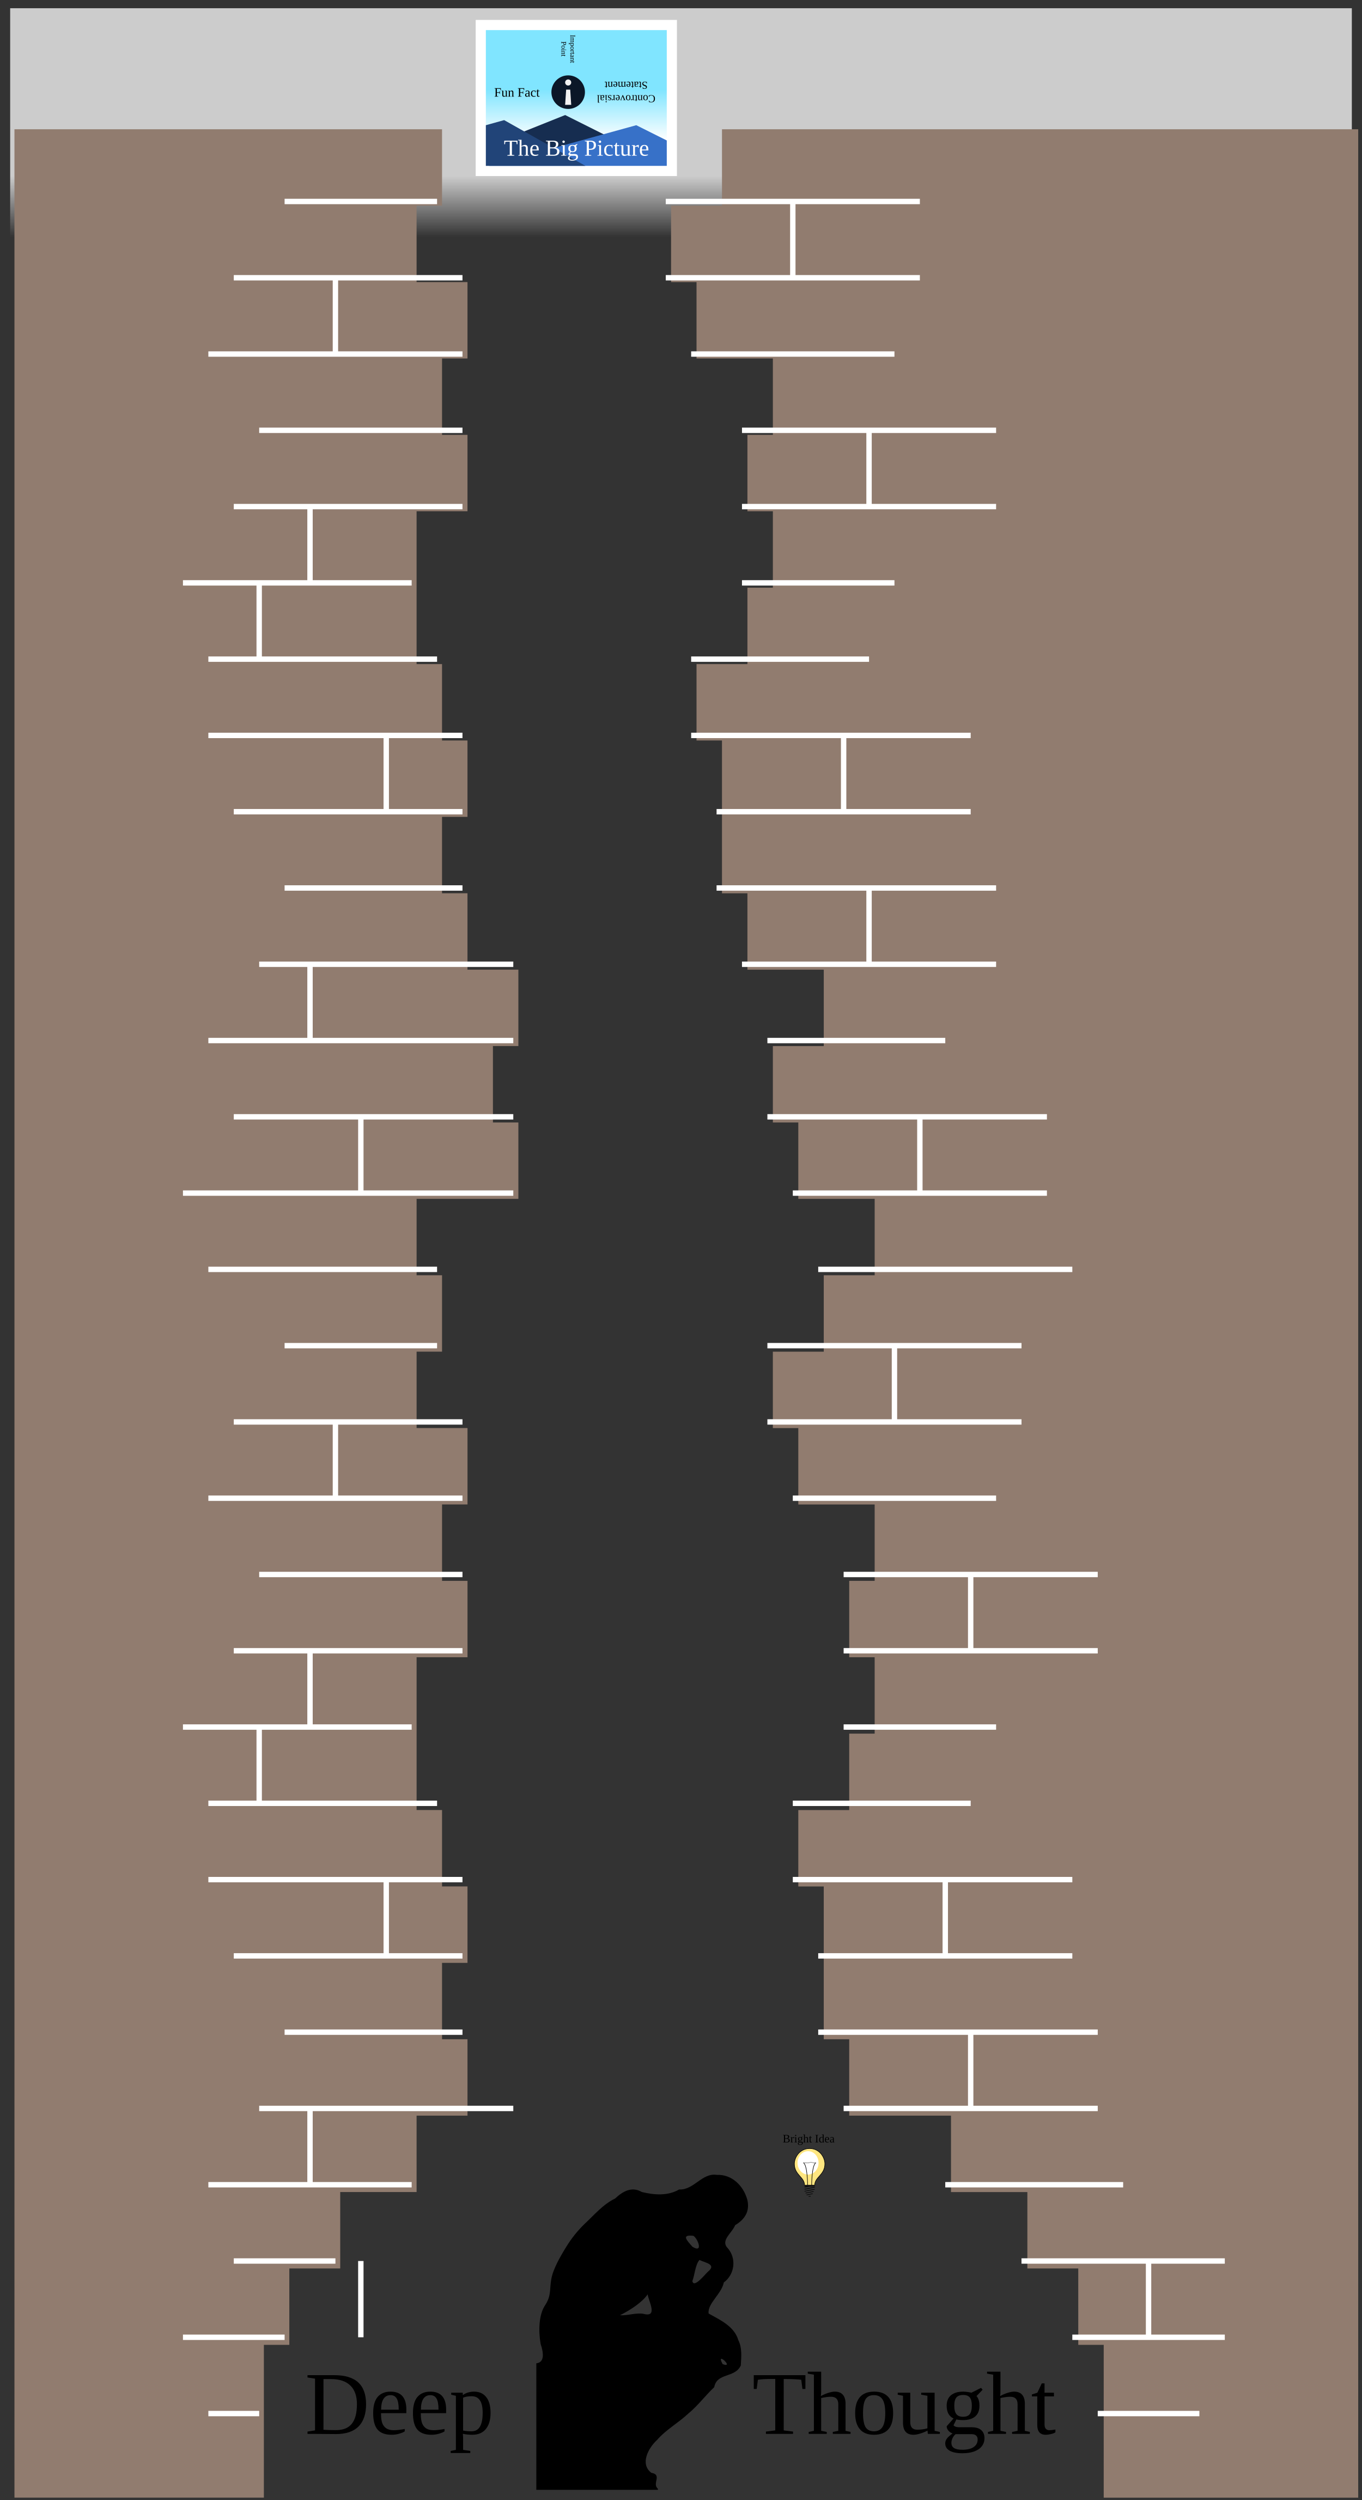 <?xml version="1.0" encoding="UTF-8" standalone="no"?>
<!-- Created with Inkscape (http://www.inkscape.org/) -->

<svg
   width="1340mm"
   height="2458.101mm"
   viewBox="0 0 1340 2458.101"
   version="1.1"
   id="svg5"
   inkscape:version="1.1.1 (1:1.1+202109281946+c3084ef5ed)"
   sodipodi:docname="big-ideas.svg"
   xmlns:inkscape="http://www.inkscape.org/namespaces/inkscape"
   xmlns:sodipodi="http://sodipodi.sourceforge.net/DTD/sodipodi-0.dtd"
   xmlns:xlink="http://www.w3.org/1999/xlink"
   xmlns="http://www.w3.org/2000/svg"
   xmlns:svg="http://www.w3.org/2000/svg"
   xmlns:rdf="http://www.w3.org/1999/02/22-rdf-syntax-ns#"
   xmlns:cc="http://creativecommons.org/ns#"
   xmlns:dc="http://purl.org/dc/elements/1.1/">
  <rect x="0" y="0" width="1340" height="2458.101" fill="#333333" stroke="none"/>
  <title
     id="title109155">Big Ideas</title>
  <sodipodi:namedview
     id="namedview7"
     pagecolor="#ffffff"
     bordercolor="#666666"
     borderopacity="1.0"
     inkscape:pageshadow="2"
     inkscape:pageopacity="1"
     inkscape:pagecheckerboard="0"
     inkscape:document-units="mm"
     showgrid="true"
     inkscape:zoom="1.28"
     inkscape:cx="2689.4531"
     inkscape:cy="8026.9531"
     inkscape:window-width="1920"
     inkscape:window-height="1021"
     inkscape:window-x="0"
     inkscape:window-y="0"
     inkscape:window-maximized="1"
     inkscape:current-layer="layer1"
     inkscape:snap-text-baseline="true"
     inkscape:snap-smooth-nodes="true"
     inkscape:snap-grids="true"
     fit-margin-top="10"
     fit-margin-left="10"
     fit-margin-right="10"
     fit-margin-bottom="10">
    <inkscape:grid
       type="xygrid"
       id="grid13099"
       units="mm"
       spacingx="1"
       spacingy="1"
       originx="490"
       originy="1123.1" />
  </sodipodi:namedview>
  <defs
     id="defs2">
    <linearGradient
       inkscape:collect="always"
       id="linearGradient108904">
      <stop
         style="stop-color:#cccccc;stop-opacity:1;"
         offset="0"
         id="stop108900" />
      <stop
         style="stop-color:#cccccc;stop-opacity:0;"
         offset="1"
         id="stop108902" />
    </linearGradient>
    <linearGradient
       inkscape:collect="always"
       id="linearGradient92113">
      <stop
         style="stop-color:#80e5ff;stop-opacity:1;"
         offset="0"
         id="stop92109" />
      <stop
         style="stop-color:#80e5ff;stop-opacity:0;"
         offset="1"
         id="stop92111" />
    </linearGradient>
    <marker
       style="overflow:visible"
       id="DotL"
       refX="0"
       refY="0"
       orient="auto"
       inkscape:stockid="DotL"
       inkscape:isstock="true">
      <path
         transform="matrix(0.8,0,0,0.8,5.92,0.8)"
         style="fill:context-stroke;fill-rule:evenodd;stroke:context-stroke;stroke-width:1pt"
         d="m -2.5,-1 c 0,2.76 -2.24,5 -5,5 -2.76,0 -5,-2.24 -5,-5 0,-2.76 2.24,-5 5,-5 2.76,0 5,2.24 5,5 z"
         id="path19118" />
    </marker>
    <filter
       style="color-interpolation-filters:sRGB"
       inkscape:label="Drop Shadow"
       id="filter89007"
       x="-0.048"
       y="-0.063"
       width="1.097"
       height="1.138">
      <feFlood
         flood-opacity="0.498"
         flood-color="rgb(0,0,0)"
         result="flood"
         id="feFlood88997" />
      <feComposite
         in="flood"
         in2="SourceGraphic"
         operator="in"
         result="composite1"
         id="feComposite88999" />
      <feGaussianBlur
         in="composite1"
         stdDeviation="4"
         result="blur"
         id="feGaussianBlur89001" />
      <feOffset
         dx="0"
         dy="2"
         result="offset"
         id="feOffset89003" />
      <feComposite
         in="SourceGraphic"
         in2="offset"
         operator="over"
         result="composite2"
         id="feComposite89005" />
    </filter>
    <linearGradient
       inkscape:collect="always"
       xlink:href="#linearGradient92113"
       id="linearGradient92115"
       x1="-25"
       y1="-25"
       x2="-25"
       y2="25"
       gradientUnits="userSpaceOnUse"
       gradientTransform="translate(-870,-470)" />
    <linearGradient
       inkscape:collect="always"
       xlink:href="#linearGradient108904"
       id="linearGradient108906"
       x1="70"
       y1="-950"
       x2="70"
       y2="-890"
       gradientUnits="userSpaceOnUse" />
  </defs>
  <g
     inkscape:label="Calque 1"
     inkscape:groupmode="layer"
     id="layer1"
     transform="translate(490,1123.1)">
    <rect
       style="fill:url(#linearGradient108906);fill-opacity:1;stroke:none;stroke-width:5.292;stroke-linecap:butt;stroke-linejoin:round;stroke-miterlimit:4;stroke-dasharray:none;stroke-opacity:1"
       id="rect108419"
       width="1320"
       height="225"
       x="-480"
       y="-1115" />
    <g
       id="g90030"
       transform="matrix(25,0,0,25,-3159.997,-3549.999)"
       style="stroke-width:0.212;stroke-miterlimit:4;stroke-dasharray:none">
      <path
         id="path59800"
         style="fill:#917c6f;fill-opacity:1;fill-rule:evenodd;stroke:none;stroke-width:0.8;stroke-linecap:butt;stroke-linejoin:miter;stroke-miterlimit:4;stroke-dasharray:none;stroke-opacity:1"
         d="m 510.236,385.512 v 11.338 h -7.559 v 11.34 h 3.779 v 11.338 h 11.338 v 11.338 h -3.779 v 11.34 h 3.779 v 11.338 h -3.779 v 11.34 h -7.559 v 11.338 h 3.779 v 22.678 h 3.779 v 11.338 h 11.338 v 11.338 h -7.559 v 11.34 h 3.779 v 11.338 h 11.34 v 11.338 h -7.561 v 11.34 h -7.559 v 11.338 h 3.779 v 11.338 h 11.34 v 11.34 h -3.779 v 11.338 h 3.779 v 11.338 h -3.779 v 11.34 h -7.561 v 11.338 h 3.779 v 22.678 h 3.781 v 11.338 h 15.117 l -2.2e-4,11.339 h 11.339 v 11.339 h 7.559 v 11.338 h 3.779 v 22.678 l 37.796,-9e-5 V 385.512 Z"
         sodipodi:nodetypes="ccccccccccccccccccccccccccccccccccccccccccccccccccccccccccc"
         transform="scale(0.265)" />
      <path
         id="path51469"
         style="fill:#917c6f;fill-rule:evenodd;stroke:none;stroke-width:0.8;stroke-linecap:butt;stroke-linejoin:miter;stroke-miterlimit:4;stroke-dasharray:none;stroke-opacity:1"
         d="m 405.165,385.512 v 351.496 l 37.04,9e-5 v -22.678 h 3.78 v -11.338 h 7.559 V 691.654 h 11.339 v -11.34 h 7.56 v -11.338 h -3.779 v -11.338 h 3.779 v -11.34 h -3.779 v -11.338 h -3.779 V 612.283 h 7.559 v -11.338 h -3.779 v -11.34 h 3.779 v -11.338 h -7.559 v -11.338 h 3.779 v -11.34 h -3.779 V 544.252 H 480 v -11.338 h -3.779 V 521.574 H 480 v -11.338 h -7.559 v -11.338 h -3.779 v -11.34 h 3.779 V 476.221 h -3.779 v -11.338 h -3.779 v -22.678 h 7.559 v -11.34 h -3.779 v -11.338 h 3.779 v -11.338 h -7.559 v -11.34 h 3.779 v -11.338 z"
         sodipodi:nodetypes="ccccccccccccccccccccccccccccccccccccccccccccccccccccccccccc"
         transform="scale(0.265)" />
      <path
         style="fill:none;fill-rule:evenodd;stroke:#ffffff;stroke-width:0.212;stroke-linecap:butt;stroke-linejoin:miter;stroke-miterlimit:4;stroke-dasharray:none;stroke-opacity:1"
         d="m 118,105 h 6"
         id="path47665"
         sodipodi:nodetypes="cc" />
      <path
         style="fill:none;fill-rule:evenodd;stroke:#ffffff;stroke-width:0.212;stroke-linecap:butt;stroke-linejoin:miter;stroke-miterlimit:4;stroke-dasharray:none;stroke-opacity:1"
         d="m 120,108 v 3"
         id="path47882"
         sodipodi:nodetypes="cc" />
      <path
         style="fill:none;fill-rule:evenodd;stroke:#ffffff;stroke-width:0.212;stroke-linecap:butt;stroke-linejoin:miter;stroke-miterlimit:4;stroke-dasharray:none;stroke-opacity:1"
         d="m 119,117 v 3"
         id="path47890"
         sodipodi:nodetypes="cc" />
      <path
         style="fill:none;fill-rule:evenodd;stroke:#ffffff;stroke-width:0.212;stroke-linecap:butt;stroke-linejoin:miter;stroke-miterlimit:4;stroke-dasharray:none;stroke-opacity:1"
         d="m 122,126 v 3"
         id="path48772"
         sodipodi:nodetypes="cc" />
      <path
         style="fill:none;fill-rule:evenodd;stroke:#ffffff;stroke-width:0.212;stroke-linecap:butt;stroke-linejoin:miter;stroke-miterlimit:4;stroke-dasharray:none;stroke-opacity:1"
         d="m 119,135 v 3"
         id="path48774"
         sodipodi:nodetypes="cc" />
      <path
         style="fill:none;fill-rule:evenodd;stroke:#ffffff;stroke-width:0.212;stroke-linecap:butt;stroke-linejoin:miter;stroke-miterlimit:4;stroke-dasharray:none;stroke-opacity:1"
         d="m 121,141 v 3"
         id="path48776"
         sodipodi:nodetypes="cc" />
      <path
         style="fill:none;fill-rule:evenodd;stroke:#ffffff;stroke-width:0.212;stroke-linecap:butt;stroke-linejoin:miter;stroke-miterlimit:4;stroke-dasharray:none;stroke-opacity:1"
         d="m 116,108 h 9"
         id="path53683"
         sodipodi:nodetypes="cc" />
      <path
         style="fill:none;fill-rule:evenodd;stroke:#ffffff;stroke-width:0.212;stroke-linecap:butt;stroke-linejoin:miter;stroke-miterlimit:4;stroke-dasharray:none;stroke-opacity:1"
         d="m 115,111 h 10"
         id="path53822"
         sodipodi:nodetypes="cc" />
      <path
         style="fill:none;fill-rule:evenodd;stroke:#ffffff;stroke-width:0.212;stroke-linecap:butt;stroke-linejoin:miter;stroke-miterlimit:4;stroke-dasharray:none;stroke-opacity:1"
         d="m 117,114 h 8"
         id="path53999"
         sodipodi:nodetypes="cc" />
      <path
         style="fill:none;fill-rule:evenodd;stroke:#ffffff;stroke-width:0.212;stroke-linecap:butt;stroke-linejoin:miter;stroke-miterlimit:4;stroke-dasharray:none;stroke-opacity:1"
         d="m 116,117 h 9"
         id="path54549"
         sodipodi:nodetypes="cc" />
      <path
         style="fill:none;fill-rule:evenodd;stroke:#ffffff;stroke-width:0.212;stroke-linecap:butt;stroke-linejoin:miter;stroke-miterlimit:4;stroke-dasharray:none;stroke-opacity:1"
         d="m 117,120 v 3"
         id="path55019"
         sodipodi:nodetypes="cc" />
      <path
         style="fill:none;fill-rule:evenodd;stroke:#ffffff;stroke-width:0.212;stroke-linecap:butt;stroke-linejoin:miter;stroke-miterlimit:4;stroke-dasharray:none;stroke-opacity:1"
         d="m 114,120 h 9"
         id="path55021"
         sodipodi:nodetypes="cc" />
      <path
         style="fill:none;fill-rule:evenodd;stroke:#ffffff;stroke-width:0.212;stroke-linecap:butt;stroke-linejoin:miter;stroke-miterlimit:4;stroke-dasharray:none;stroke-opacity:1"
         d="m 115,123 h 9"
         id="path55339"
         sodipodi:nodetypes="cc" />
      <path
         style="fill:none;fill-rule:evenodd;stroke:#ffffff;stroke-width:0.212;stroke-linecap:butt;stroke-linejoin:miter;stroke-miterlimit:4;stroke-dasharray:none;stroke-opacity:1"
         d="m 115,126 h 10"
         id="path55558"
         sodipodi:nodetypes="cc" />
      <path
         style="fill:none;fill-rule:evenodd;stroke:#ffffff;stroke-width:0.212;stroke-linecap:butt;stroke-linejoin:miter;stroke-miterlimit:4;stroke-dasharray:none;stroke-opacity:1"
         d="m 116,129 h 9"
         id="path55777"
         sodipodi:nodetypes="cc" />
      <path
         style="fill:none;fill-rule:evenodd;stroke:#ffffff;stroke-width:0.212;stroke-linecap:butt;stroke-linejoin:miter;stroke-miterlimit:4;stroke-dasharray:none;stroke-opacity:1"
         d="m 118,132 h 7"
         id="path56053"
         sodipodi:nodetypes="cc" />
      <path
         style="fill:none;fill-rule:evenodd;stroke:#ffffff;stroke-width:0.212;stroke-linecap:butt;stroke-linejoin:miter;stroke-miterlimit:4;stroke-dasharray:none;stroke-opacity:1"
         d="m 117,135 h 10"
         id="path56135"
         sodipodi:nodetypes="cc" />
      <path
         style="fill:none;fill-rule:evenodd;stroke:#ffffff;stroke-width:0.212;stroke-linecap:butt;stroke-linejoin:miter;stroke-miterlimit:4;stroke-dasharray:none;stroke-opacity:1"
         d="m 115,138 h 12"
         id="path56524"
         sodipodi:nodetypes="cc" />
      <path
         style="fill:none;fill-rule:evenodd;stroke:#ffffff;stroke-width:0.212;stroke-linecap:butt;stroke-linejoin:miter;stroke-miterlimit:4;stroke-dasharray:none;stroke-opacity:1"
         d="m 116,141 h 11"
         id="path56606"
         sodipodi:nodetypes="cc" />
      <path
         style="fill:none;fill-rule:evenodd;stroke:#ffffff;stroke-width:0.212;stroke-linecap:butt;stroke-linejoin:miter;stroke-miterlimit:4;stroke-dasharray:none;stroke-opacity:1"
         d="m 114,144 h 13"
         id="path56954"
         sodipodi:nodetypes="cc" />
      <path
         style="fill:none;fill-rule:evenodd;stroke:#ffffff;stroke-width:0.212;stroke-linecap:butt;stroke-linejoin:miter;stroke-miterlimit:4;stroke-dasharray:none;stroke-opacity:1"
         d="m 138,105 v 3"
         id="path58048" />
      <path
         style="fill:none;fill-rule:evenodd;stroke:#ffffff;stroke-width:0.212;stroke-linecap:butt;stroke-linejoin:miter;stroke-miterlimit:4;stroke-dasharray:none;stroke-opacity:1"
         d="m 141,114 v 3"
         id="path58163" />
      <path
         style="fill:none;fill-rule:evenodd;stroke:#ffffff;stroke-width:0.212;stroke-linecap:butt;stroke-linejoin:miter;stroke-miterlimit:4;stroke-dasharray:none;stroke-opacity:1"
         d="m 140,126 v 3"
         id="path58165" />
      <path
         style="fill:none;fill-rule:evenodd;stroke:#ffffff;stroke-width:0.212;stroke-linecap:butt;stroke-linejoin:miter;stroke-miterlimit:4;stroke-dasharray:none;stroke-opacity:1"
         d="m 141,132 v 3"
         id="path58167" />
      <path
         style="fill:none;fill-rule:evenodd;stroke:#ffffff;stroke-width:0.212;stroke-linecap:butt;stroke-linejoin:miter;stroke-miterlimit:4;stroke-dasharray:none;stroke-opacity:1"
         d="m 143,141 v 3"
         id="path58169" />
      <path
         style="fill:none;fill-rule:evenodd;stroke:#ffffff;stroke-width:0.212;stroke-linecap:butt;stroke-linejoin:miter;stroke-miterlimit:4;stroke-dasharray:none;stroke-opacity:1"
         d="m 133,105 h 10"
         id="path58171"
         sodipodi:nodetypes="cc" />
      <path
         style="fill:none;fill-rule:evenodd;stroke:#ffffff;stroke-width:0.212;stroke-linecap:butt;stroke-linejoin:miter;stroke-miterlimit:4;stroke-dasharray:none;stroke-opacity:1"
         d="m 133,108 h 10"
         id="path58386"
         sodipodi:nodetypes="cc" />
      <path
         style="fill:none;fill-rule:evenodd;stroke:#ffffff;stroke-width:0.212;stroke-linecap:butt;stroke-linejoin:miter;stroke-miterlimit:4;stroke-dasharray:none;stroke-opacity:1"
         d="m 134,111 h 8"
         id="path58388"
         sodipodi:nodetypes="cc" />
      <path
         style="fill:none;fill-rule:evenodd;stroke:#ffffff;stroke-width:0.212;stroke-linecap:butt;stroke-linejoin:miter;stroke-miterlimit:4;stroke-dasharray:none;stroke-opacity:1"
         d="m 136,114 h 10"
         id="path58527"
         sodipodi:nodetypes="cc" />
      <path
         style="fill:none;fill-rule:evenodd;stroke:#ffffff;stroke-width:0.212;stroke-linecap:butt;stroke-linejoin:miter;stroke-miterlimit:4;stroke-dasharray:none;stroke-opacity:1"
         d="m 136,117 h 10"
         id="path58666"
         sodipodi:nodetypes="cc" />
      <path
         style="fill:none;fill-rule:evenodd;stroke:#ffffff;stroke-width:0.212;stroke-linecap:butt;stroke-linejoin:miter;stroke-miterlimit:4;stroke-dasharray:none;stroke-opacity:1"
         d="m 136,120 h 6"
         id="path58668"
         sodipodi:nodetypes="cc" />
      <path
         style="fill:none;fill-rule:evenodd;stroke:#ffffff;stroke-width:0.212;stroke-linecap:butt;stroke-linejoin:miter;stroke-miterlimit:4;stroke-dasharray:none;stroke-opacity:1"
         d="m 134,123 h 7"
         id="path58769"
         sodipodi:nodetypes="cc" />
      <path
         style="fill:none;fill-rule:evenodd;stroke:#ffffff;stroke-width:0.212;stroke-linecap:butt;stroke-linejoin:miter;stroke-miterlimit:4;stroke-dasharray:none;stroke-opacity:1"
         d="m 134,126 h 11"
         id="path58889"
         sodipodi:nodetypes="cc" />
      <path
         style="fill:none;fill-rule:evenodd;stroke:#ffffff;stroke-width:0.212;stroke-linecap:butt;stroke-linejoin:miter;stroke-miterlimit:4;stroke-dasharray:none;stroke-opacity:1"
         d="m 135,129 h 10"
         id="path58990"
         sodipodi:nodetypes="cc" />
      <path
         style="fill:none;fill-rule:evenodd;stroke:#ffffff;stroke-width:0.212;stroke-linecap:butt;stroke-linejoin:miter;stroke-miterlimit:4;stroke-dasharray:none;stroke-opacity:1"
         d="m 135,132 h 11"
         id="path59091"
         sodipodi:nodetypes="cc" />
      <path
         style="fill:none;fill-rule:evenodd;stroke:#ffffff;stroke-width:0.212;stroke-linecap:butt;stroke-linejoin:miter;stroke-miterlimit:4;stroke-dasharray:none;stroke-opacity:1"
         d="m 136,135 h 10"
         id="path59230"
         sodipodi:nodetypes="cc" />
      <path
         style="fill:none;fill-rule:evenodd;stroke:#ffffff;stroke-width:0.212;stroke-linecap:butt;stroke-linejoin:miter;stroke-miterlimit:4;stroke-dasharray:none;stroke-opacity:1"
         d="m 137,138 h 7"
         id="path59331"
         sodipodi:nodetypes="cc" />
      <path
         style="fill:none;fill-rule:evenodd;stroke:#ffffff;stroke-width:0.212;stroke-linecap:butt;stroke-linejoin:miter;stroke-miterlimit:4;stroke-dasharray:none;stroke-opacity:1"
         d="m 137,141 h 11"
         id="path59489"
         sodipodi:nodetypes="cc" />
      <path
         style="fill:none;fill-rule:evenodd;stroke:#ffffff;stroke-width:0.212;stroke-linecap:butt;stroke-linejoin:miter;stroke-miterlimit:4;stroke-dasharray:none;stroke-opacity:1"
         d="m 138,144 h 10"
         id="path59628"
         sodipodi:nodetypes="cc" />
      <path
         style="fill:none;fill-rule:evenodd;stroke:#ffffff;stroke-width:0.212;stroke-linecap:butt;stroke-linejoin:miter;stroke-miterlimit:4;stroke-dasharray:none;stroke-opacity:1"
         d="m 118,150 h 6"
         id="path62738"
         sodipodi:nodetypes="cc" />
      <path
         style="fill:none;fill-rule:evenodd;stroke:#ffffff;stroke-width:0.212;stroke-linecap:butt;stroke-linejoin:miter;stroke-miterlimit:4;stroke-dasharray:none;stroke-opacity:1"
         d="m 120,153 v 3"
         id="path62740"
         sodipodi:nodetypes="cc" />
      <path
         style="fill:none;fill-rule:evenodd;stroke:#ffffff;stroke-width:0.212;stroke-linecap:butt;stroke-linejoin:miter;stroke-miterlimit:4;stroke-dasharray:none;stroke-opacity:1"
         d="m 119,162 v 3"
         id="path62742"
         sodipodi:nodetypes="cc" />
      <path
         style="fill:none;fill-rule:evenodd;stroke:#ffffff;stroke-width:0.212;stroke-linecap:butt;stroke-linejoin:miter;stroke-miterlimit:4;stroke-dasharray:none;stroke-opacity:1"
         d="m 122,171 v 3"
         id="path62744"
         sodipodi:nodetypes="cc" />
      <path
         style="fill:none;fill-rule:evenodd;stroke:#ffffff;stroke-width:0.212;stroke-linecap:butt;stroke-linejoin:miter;stroke-miterlimit:4;stroke-dasharray:none;stroke-opacity:1"
         d="m 119,180 v 3"
         id="path62746"
         sodipodi:nodetypes="cc" />
      <path
         style="fill:none;fill-rule:evenodd;stroke:#ffffff;stroke-width:0.212;stroke-linecap:butt;stroke-linejoin:miter;stroke-miterlimit:4;stroke-dasharray:none;stroke-opacity:1"
         d="m 121,186 v 3"
         id="path62748"
         sodipodi:nodetypes="cc" />
      <path
         style="fill:none;fill-rule:evenodd;stroke:#ffffff;stroke-width:0.212;stroke-linecap:butt;stroke-linejoin:miter;stroke-miterlimit:4;stroke-dasharray:none;stroke-opacity:1"
         d="m 116,153 h 9"
         id="path62750"
         sodipodi:nodetypes="cc" />
      <path
         style="fill:none;fill-rule:evenodd;stroke:#ffffff;stroke-width:0.212;stroke-linecap:butt;stroke-linejoin:miter;stroke-miterlimit:4;stroke-dasharray:none;stroke-opacity:1"
         d="m 115,156 h 10"
         id="path62752"
         sodipodi:nodetypes="cc" />
      <path
         style="fill:none;fill-rule:evenodd;stroke:#ffffff;stroke-width:0.212;stroke-linecap:butt;stroke-linejoin:miter;stroke-miterlimit:4;stroke-dasharray:none;stroke-opacity:1"
         d="m 117,159 h 8"
         id="path62754"
         sodipodi:nodetypes="cc" />
      <path
         style="fill:none;fill-rule:evenodd;stroke:#ffffff;stroke-width:0.212;stroke-linecap:butt;stroke-linejoin:miter;stroke-miterlimit:4;stroke-dasharray:none;stroke-opacity:1"
         d="m 116,162 h 9"
         id="path62756"
         sodipodi:nodetypes="cc" />
      <path
         style="fill:none;fill-rule:evenodd;stroke:#ffffff;stroke-width:0.212;stroke-linecap:butt;stroke-linejoin:miter;stroke-miterlimit:4;stroke-dasharray:none;stroke-opacity:1"
         d="m 117,165 v 3"
         id="path62758"
         sodipodi:nodetypes="cc" />
      <path
         style="fill:none;fill-rule:evenodd;stroke:#ffffff;stroke-width:0.212;stroke-linecap:butt;stroke-linejoin:miter;stroke-miterlimit:4;stroke-dasharray:none;stroke-opacity:1"
         d="m 114,165 h 9"
         id="path62760"
         sodipodi:nodetypes="cc" />
      <path
         style="fill:none;fill-rule:evenodd;stroke:#ffffff;stroke-width:0.212;stroke-linecap:butt;stroke-linejoin:miter;stroke-miterlimit:4;stroke-dasharray:none;stroke-opacity:1"
         d="m 115,168 h 9"
         id="path62762"
         sodipodi:nodetypes="cc" />
      <path
         style="fill:none;fill-rule:evenodd;stroke:#ffffff;stroke-width:0.212;stroke-linecap:butt;stroke-linejoin:miter;stroke-miterlimit:4;stroke-dasharray:none;stroke-opacity:1"
         d="m 115,171 h 10"
         id="path62764"
         sodipodi:nodetypes="cc" />
      <path
         style="fill:none;fill-rule:evenodd;stroke:#ffffff;stroke-width:0.212;stroke-linecap:butt;stroke-linejoin:miter;stroke-miterlimit:4;stroke-dasharray:none;stroke-opacity:1"
         d="m 116,174 h 9"
         id="path62766"
         sodipodi:nodetypes="cc" />
      <path
         style="fill:none;fill-rule:evenodd;stroke:#ffffff;stroke-width:0.212;stroke-linecap:butt;stroke-linejoin:miter;stroke-miterlimit:4;stroke-dasharray:none;stroke-opacity:1"
         d="m 118,177 h 7"
         id="path62768"
         sodipodi:nodetypes="cc" />
      <path
         style="fill:none;fill-rule:evenodd;stroke:#ffffff;stroke-width:0.212;stroke-linecap:butt;stroke-linejoin:miter;stroke-miterlimit:4;stroke-dasharray:none;stroke-opacity:1"
         d="m 117,180 h 10"
         id="path62770"
         sodipodi:nodetypes="cc" />
      <path
         style="fill:none;fill-rule:evenodd;stroke:#ffffff;stroke-width:0.212;stroke-linecap:butt;stroke-linejoin:miter;stroke-miterlimit:4;stroke-dasharray:none;stroke-opacity:1"
         d="m 115,183 h 8"
         id="path62772"
         sodipodi:nodetypes="cc" />
      <path
         style="fill:none;fill-rule:evenodd;stroke:#ffffff;stroke-width:0.212;stroke-linecap:butt;stroke-linejoin:miter;stroke-miterlimit:4;stroke-dasharray:none;stroke-opacity:1"
         d="m 116,186 h 4"
         id="path62774"
         sodipodi:nodetypes="cc" />
      <path
         style="fill:none;fill-rule:evenodd;stroke:#ffffff;stroke-width:0.212;stroke-linecap:butt;stroke-linejoin:miter;stroke-miterlimit:4;stroke-dasharray:none;stroke-opacity:1"
         d="m 114,189 h 4"
         id="path62776"
         sodipodi:nodetypes="cc" />
      <path
         style="fill:none;fill-rule:evenodd;stroke:#ffffff;stroke-width:0.212;stroke-linecap:butt;stroke-linejoin:miter;stroke-miterlimit:4;stroke-dasharray:none;stroke-opacity:1"
         d="m 142,150 v 3"
         id="path62778" />
      <path
         style="fill:none;fill-rule:evenodd;stroke:#ffffff;stroke-width:0.212;stroke-linecap:butt;stroke-linejoin:miter;stroke-miterlimit:4;stroke-dasharray:none;stroke-opacity:1"
         d="m 145,159 v 3"
         id="path62780" />
      <path
         style="fill:none;fill-rule:evenodd;stroke:#ffffff;stroke-width:0.212;stroke-linecap:butt;stroke-linejoin:miter;stroke-miterlimit:4;stroke-dasharray:none;stroke-opacity:1"
         d="m 144,171 v 3"
         id="path62782" />
      <path
         style="fill:none;fill-rule:evenodd;stroke:#ffffff;stroke-width:0.212;stroke-linecap:butt;stroke-linejoin:miter;stroke-miterlimit:4;stroke-dasharray:none;stroke-opacity:1"
         d="m 145,177 v 3"
         id="path62784" />
      <path
         style="fill:none;fill-rule:evenodd;stroke:#ffffff;stroke-width:0.212;stroke-linecap:butt;stroke-linejoin:miter;stroke-miterlimit:4;stroke-dasharray:none;stroke-opacity:1"
         d="m 152,186 v 3"
         id="path62786" />
      <path
         style="fill:none;fill-rule:evenodd;stroke:#ffffff;stroke-width:0.212;stroke-linecap:butt;stroke-linejoin:miter;stroke-miterlimit:4;stroke-dasharray:none;stroke-opacity:1"
         d="m 137,150 h 10"
         id="path62788"
         sodipodi:nodetypes="cc" />
      <path
         style="fill:none;fill-rule:evenodd;stroke:#ffffff;stroke-width:0.212;stroke-linecap:butt;stroke-linejoin:miter;stroke-miterlimit:4;stroke-dasharray:none;stroke-opacity:1"
         d="m 137,153 h 10"
         id="path62790"
         sodipodi:nodetypes="cc" />
      <path
         style="fill:none;fill-rule:evenodd;stroke:#ffffff;stroke-width:0.212;stroke-linecap:butt;stroke-linejoin:miter;stroke-miterlimit:4;stroke-dasharray:none;stroke-opacity:1"
         d="m 138,156 h 8"
         id="path62792"
         sodipodi:nodetypes="cc" />
      <path
         style="fill:none;fill-rule:evenodd;stroke:#ffffff;stroke-width:0.212;stroke-linecap:butt;stroke-linejoin:miter;stroke-miterlimit:4;stroke-dasharray:none;stroke-opacity:1"
         d="m 140,159 h 10"
         id="path62794"
         sodipodi:nodetypes="cc" />
      <path
         style="fill:none;fill-rule:evenodd;stroke:#ffffff;stroke-width:0.212;stroke-linecap:butt;stroke-linejoin:miter;stroke-miterlimit:4;stroke-dasharray:none;stroke-opacity:1"
         d="m 140,162 h 10"
         id="path62796"
         sodipodi:nodetypes="cc" />
      <path
         style="fill:none;fill-rule:evenodd;stroke:#ffffff;stroke-width:0.212;stroke-linecap:butt;stroke-linejoin:miter;stroke-miterlimit:4;stroke-dasharray:none;stroke-opacity:1"
         d="m 140,165 h 6"
         id="path62798"
         sodipodi:nodetypes="cc" />
      <path
         style="fill:none;fill-rule:evenodd;stroke:#ffffff;stroke-width:0.212;stroke-linecap:butt;stroke-linejoin:miter;stroke-miterlimit:4;stroke-dasharray:none;stroke-opacity:1"
         d="m 138,168 h 7"
         id="path62800"
         sodipodi:nodetypes="cc" />
      <path
         style="fill:none;fill-rule:evenodd;stroke:#ffffff;stroke-width:0.212;stroke-linecap:butt;stroke-linejoin:miter;stroke-miterlimit:4;stroke-dasharray:none;stroke-opacity:1"
         d="m 138,171 h 11"
         id="path62802"
         sodipodi:nodetypes="cc" />
      <path
         style="fill:none;fill-rule:evenodd;stroke:#ffffff;stroke-width:0.212;stroke-linecap:butt;stroke-linejoin:miter;stroke-miterlimit:4;stroke-dasharray:none;stroke-opacity:1"
         d="m 139,174 h 10"
         id="path62804"
         sodipodi:nodetypes="cc" />
      <path
         style="fill:none;fill-rule:evenodd;stroke:#ffffff;stroke-width:0.212;stroke-linecap:butt;stroke-linejoin:miter;stroke-miterlimit:4;stroke-dasharray:none;stroke-opacity:1"
         d="m 139,177 h 11"
         id="path62806"
         sodipodi:nodetypes="cc" />
      <path
         style="fill:none;fill-rule:evenodd;stroke:#ffffff;stroke-width:0.212;stroke-linecap:butt;stroke-linejoin:miter;stroke-miterlimit:4;stroke-dasharray:none;stroke-opacity:1"
         d="m 140,180 h 10"
         id="path62808"
         sodipodi:nodetypes="cc" />
      <path
         style="fill:none;fill-rule:evenodd;stroke:#ffffff;stroke-width:0.212;stroke-linecap:butt;stroke-linejoin:miter;stroke-miterlimit:4;stroke-dasharray:none;stroke-opacity:1"
         d="m 144,183 h 7"
         id="path62810"
         sodipodi:nodetypes="cc" />
      <path
         style="fill:none;fill-rule:evenodd;stroke:#ffffff;stroke-width:0.212;stroke-linecap:butt;stroke-linejoin:miter;stroke-miterlimit:4;stroke-dasharray:none;stroke-opacity:1"
         d="m 147,186 h 8"
         id="path62812"
         sodipodi:nodetypes="cc" />
      <path
         style="fill:none;fill-rule:evenodd;stroke:#ffffff;stroke-width:0.212;stroke-linecap:butt;stroke-linejoin:miter;stroke-miterlimit:4;stroke-dasharray:none;stroke-opacity:1"
         d="m 149,189 h 6"
         id="path62814"
         sodipodi:nodetypes="cc" />
      <path
         style="fill:none;fill-rule:evenodd;stroke:#ffffff;stroke-width:0.212;stroke-linecap:butt;stroke-linejoin:miter;stroke-miterlimit:4;stroke-dasharray:none;stroke-opacity:1"
         d="m 139,147 h 10"
         id="path62953"
         sodipodi:nodetypes="cc" />
      <path
         style="fill:none;fill-rule:evenodd;stroke:#ffffff;stroke-width:0.212;stroke-linecap:butt;stroke-linejoin:miter;stroke-miterlimit:4;stroke-dasharray:none;stroke-opacity:1"
         d="m 115,147 h 9"
         id="path64359"
         sodipodi:nodetypes="cc" />
      <path
         style="fill:none;fill-rule:evenodd;stroke:#ffffff;stroke-width:0.212;stroke-linecap:butt;stroke-linejoin:miter;stroke-miterlimit:4;stroke-dasharray:none;stroke-opacity:1"
         d="m 150,192 h 4"
         id="path66792"
         sodipodi:nodetypes="cc" />
      <path
         style="fill:none;fill-rule:evenodd;stroke:#ffffff;stroke-width:0.212;stroke-linecap:butt;stroke-linejoin:miter;stroke-miterlimit:4;stroke-dasharray:none;stroke-opacity:1"
         d="m 115,192 h 2"
         id="path66893"
         sodipodi:nodetypes="cc" />
    </g>
    <g
       id="g79457"
       transform="translate(261.546,949.43)">
      <path
         style="fill:#ffe680;fill-rule:evenodd;stroke:#000000;stroke-width:0.529;stroke-linecap:butt;stroke-linejoin:miter;stroke-miterlimit:4;stroke-dasharray:none;stroke-opacity:1"
         d="M 45,40 C 35,40 30,49 30,55 30,66 40,68 40,76 H 50 C 50,68 60,66 60,55 60,49 55,40 45,40 Z"
         id="path13134"
         sodipodi:nodetypes="cccccc" />
      <path
         style="fill:none;fill-rule:evenodd;stroke:#000000;stroke-width:0.529;stroke-linecap:butt;stroke-linejoin:miter;stroke-miterlimit:4;stroke-dasharray:none;stroke-opacity:1"
         d="M 40,80 50,78"
         id="path15559"
         sodipodi:nodetypes="cc" />
      <path
         style="fill:none;fill-rule:evenodd;stroke:#000000;stroke-width:0.529;stroke-linecap:butt;stroke-linejoin:miter;stroke-miterlimit:4;stroke-dasharray:none;stroke-opacity:1"
         d="M 40,82 50,80"
         id="path15641"
         sodipodi:nodetypes="cc" />
      <path
         style="fill:none;fill-rule:evenodd;stroke:#000000;stroke-width:0.529;stroke-linecap:butt;stroke-linejoin:miter;stroke-miterlimit:4;stroke-dasharray:none;stroke-opacity:1"
         d="M 41,83.8 49,82.2"
         id="path15643"
         sodipodi:nodetypes="cc" />
      <path
         style="fill:none;fill-rule:evenodd;stroke:#000000;stroke-width:0.529;stroke-linecap:butt;stroke-linejoin:miter;stroke-miterlimit:4;stroke-dasharray:none;stroke-opacity:1"
         d="M 42,85.6 48,84.4"
         id="path15645"
         sodipodi:nodetypes="cc" />
      <path
         style="fill:none;fill-rule:evenodd;stroke:#000000;stroke-width:0.529;stroke-linecap:butt;stroke-linejoin:miter;stroke-miterlimit:4;stroke-dasharray:none;stroke-opacity:1"
         d="M 40,78 45,77"
         id="path15647"
         sodipodi:nodetypes="cc" />
      <path
         style="fill:none;fill-rule:evenodd;stroke:#000000;stroke-width:0.529;stroke-linecap:butt;stroke-linejoin:miter;stroke-miterlimit:4;stroke-dasharray:none;stroke-opacity:1"
         d="M 40,77 H 50"
         id="path16432"
         sodipodi:nodetypes="cc" />
      <ellipse
         style="fill:#ffffff;stroke:none;stroke-width:0.529;stroke-linecap:round;stroke-miterlimit:4;stroke-dasharray:none"
         id="path18169"
         cx="43.454"
         cy="54.074"
         rx="10.33"
         ry="11.495" />
      <path
         style="fill:none;fill-rule:evenodd;stroke:#000000;stroke-width:0.529;stroke-linecap:round;stroke-linejoin:miter;stroke-miterlimit:4;stroke-dasharray:none;stroke-opacity:1"
         d="m 43,76 c 0,0 0,-19 -4,-22"
         id="path16721"
         sodipodi:nodetypes="cc" />
      <path
         style="fill:none;fill-rule:evenodd;stroke:#000000;stroke-width:0.529;stroke-linecap:round;stroke-linejoin:miter;stroke-miterlimit:4;stroke-dasharray:none;stroke-opacity:1"
         d="m 47,76 c 0,0 0,-19 4,-22"
         id="path16936"
         sodipodi:nodetypes="cc" />
      <path
         style="fill:none;fill-rule:evenodd;stroke:#000000;stroke-width:0.265px;stroke-linecap:butt;stroke-linejoin:miter;stroke-opacity:1"
         d="m 39,54 c 1.617,-0.539 2.841,0.752 5.043,0.005 C 47,53 49.156,54.461 51,54"
         id="path17260"
         sodipodi:nodetypes="csc" />
      <path
         style="fill:none;fill-rule:evenodd;stroke:#000000;stroke-width:0.529;stroke-linecap:butt;stroke-linejoin:miter;stroke-miterlimit:4;stroke-dasharray:none;stroke-opacity:1"
         d="m 44,87 h 2"
         id="path18479"
         sodipodi:nodetypes="cc" />
    </g>
    <path
       style="fill:#000000;stroke-width:1"
       d="m 157.269,1323.899 c -6.129,-5.019 4.681,-13.721 -6.493,-15.658 -11.469,-8.711 -2.797,-24.526 5.588,-32.196 8.897,-10.258 20.954,-16.823 30.868,-26.076 9.503,-7.822 16.537,-17.519 25.464,-25.925 2.626,-14.443 20.408,-8.749 26.133,-21.336 0.433,-8.283 1.491,-17.063 -2.395,-24.796 -4.062,-13.753 -17.687,-19.776 -29.261,-26.275 -1.409,-9.64 12.82,-19.372 14.948,-30.539 10.754,-7.923 12.725,-23.669 3.775,-33.828 -7.288,-7.511 4.263,-14.68 7.386,-22.519 9.157,-5.463 14.632,-13.245 12.017,-24.751 -3.726,-13.854 -15.08,-25.327 -30.131,-24.68 -14.632,-2.204 -22.449,15.107 -36.988,14.354 -11.201,6.502 -24.626,5.446 -36.764,2.466 -10.234,-6.002 -19.403,0 -26.187,6.369 -12.158,5.937 -20.793,16.421 -30.39,25.315 -6.618,6.497 -12.211,13.4 -17.247,21.474 -6.328,10.145 -13.343,22.366 -15.179,32.334 -1.836,9.968 0.171,16.432 -6.133,25.893 -6.304,9.462 -6.568,25.462 -4.394,37.965 3.007,8.97 4.028,18.248 -4.211,19.089 V 1325 h 119.597 l -2.9e-4,-0.747 z m 63.671,-122.549 c -7.517,-13.758 12.41,4.833 0,0 z M 120,1153.319 c 10.01,-5.036 21.579,-12.408 27.192,-20.527 1.066,7.174 10.605,23.316 -4.579,19.057 -7.595,-0.972 -15.519,1.976 -22.613,1.471 z m 71.185,-33.6 c 2.384,-6.155 2.734,-15.673 6.946,-20.767 5.131,2.726 17.602,4.174 8.237,11.673 -2.726,2.475 -13.776,16.651 -15.182,9.094 z m 0.029,-33.761 c -5.785,-6.558 -11.129,-12.112 1.044,-10.704 4.591,3.1 9.814,17.471 -1.044,10.704 z"
       id="path70661"
       sodipodi:nodetypes="cccccccccccccccccszzccccccccsccssccccccc" />
    <g
       aria-label="Bright Idea"
       id="text73520"
       style="font-size:11.289px;line-height:125%;font-family:'Liberation Serif';-inkscape-font-specification:'Liberation Serif';text-align:center;letter-spacing:0px;word-spacing:0px;text-anchor:middle;stroke-width:0.265px">
      <path
         d="m 285.321,977.835 q 0,-0.678 -0.424,-0.987 -0.424,-0.309 -1.378,-0.309 h -1.141 v 2.795 h 1.207 q 0.893,0 1.312,-0.353 0.424,-0.353 0.424,-1.147 z m 0.557,3.495 q 0,-0.777 -0.518,-1.135 -0.518,-0.364 -1.659,-0.364 h -1.323 v 3.109 q 0.761,0.033 1.621,0.033 0.943,0 1.411,-0.397 0.469,-0.402 0.469,-1.246 z m -5.512,2.106 v -0.292 l 0.948,-0.149 v -6.515 l -0.948,-0.143 v -0.292 h 3.379 q 1.406,0 2.056,0.419 0.65,0.413 0.65,1.317 0,0.65 -0.402,1.108 -0.397,0.458 -1.119,0.612 0.998,0.105 1.543,0.584 0.546,0.474 0.546,1.224 0,1.064 -0.739,1.615 -0.733,0.546 -2.144,0.546 l -2.359,-0.033 z"
         id="path150" />
      <path
         d="m 291.23,978.116 v 1.4 h -0.237 l -0.32,-0.606 q -0.276,0 -0.656,0.077 -0.375,0.072 -0.65,0.193 v 3.87 l 0.887,0.138 v 0.248 h -2.458 v -0.248 l 0.656,-0.138 v -4.41 l -0.656,-0.138 v -0.248 h 1.51 l 0.05,0.645 q 0.331,-0.276 0.893,-0.529 0.568,-0.254 0.898,-0.254 z"
         id="path152" />
      <path
         d="m 293.418,976.561 q 0,0.243 -0.176,0.419 -0.176,0.176 -0.424,0.176 -0.243,0 -0.419,-0.176 -0.176,-0.176 -0.176,-0.419 0,-0.248 0.176,-0.424 0.176,-0.176 0.419,-0.176 0.248,0 0.424,0.176 0.176,0.176 0.176,0.424 z m -0.055,6.488 0.887,0.138 v 0.248 h -2.684 v -0.248 l 0.882,-0.138 v -4.41 l -0.733,-0.138 v -0.248 h 1.648 z"
         id="path154" />
      <path
         d="m 299.261,979.891 q 0,0.893 -0.535,1.35 -0.535,0.458 -1.538,0.458 -0.452,0 -0.838,-0.083 l -0.347,0.722 q 0.017,0.094 0.215,0.176 0.198,0.083 0.496,0.083 h 1.532 q 0.838,0 1.24,0.364 0.408,0.364 0.408,1.003 0,0.579 -0.325,1.009 -0.32,0.43 -0.943,0.661 -0.623,0.237 -1.51,0.237 -1.058,0 -1.615,-0.325 -0.551,-0.325 -0.551,-0.926 0,-0.292 0.198,-0.579 0.198,-0.281 0.728,-0.661 -0.314,-0.105 -0.529,-0.358 -0.215,-0.254 -0.215,-0.546 l 0.871,-0.981 q -0.871,-0.408 -0.871,-1.604 0,-0.849 0.535,-1.312 0.54,-0.463 1.565,-0.463 0.204,0 0.524,0.044 0.32,0.039 0.491,0.094 l 1.218,-0.612 0.193,0.237 -0.766,0.794 q 0.369,0.413 0.369,1.218 z m -0.226,4.244 q 0,-0.314 -0.193,-0.491 -0.193,-0.176 -0.584,-0.176 h -2.006 q -0.232,0.198 -0.38,0.502 -0.143,0.309 -0.143,0.573 0,0.474 0.342,0.678 0.342,0.209 1.047,0.209 0.921,0 1.417,-0.342 0.502,-0.342 0.502,-0.954 z m -1.836,-2.855 q 0.601,0 0.849,-0.342 0.254,-0.347 0.254,-1.047 0,-0.733 -0.259,-1.042 -0.259,-0.314 -0.832,-0.314 -0.579,0 -0.849,0.314 -0.27,0.314 -0.27,1.042 0,0.728 0.265,1.058 0.265,0.331 0.843,0.331 z"
         id="path156" />
      <path
         d="m 301.907,977.846 q 0,0.573 -0.039,0.827 0.397,-0.226 0.898,-0.391 0.507,-0.165 0.854,-0.165 0.672,0 1.014,0.391 0.342,0.391 0.342,1.135 v 3.407 l 0.628,0.138 v 0.248 h -2.232 v -0.248 l 0.689,-0.138 v -3.34 q 0,-0.948 -0.915,-0.948 -0.518,0 -1.24,0.16 v 4.129 l 0.7,0.138 v 0.248 h -2.271 v -0.248 l 0.656,-0.138 v -7.067 l -0.772,-0.132 v -0.248 h 1.687 z"
         id="path158" />
      <path
         d="m 307.595,983.545 q -0.529,0 -0.794,-0.314 -0.259,-0.314 -0.259,-0.882 v -3.633 h -0.678 v -0.248 l 0.689,-0.215 0.557,-1.174 h 0.347 v 1.174 h 1.185 v 0.463 h -1.185 v 3.533 q 0,0.358 0.16,0.54 0.165,0.182 0.43,0.182 0.32,0 0.777,-0.088 v 0.358 q -0.193,0.132 -0.557,0.215 -0.364,0.088 -0.672,0.088 z"
         id="path160" />
      <path
         d="m 314.127,982.994 0.948,0.149 v 0.292 h -2.955 v -0.292 l 0.948,-0.149 v -6.515 l -0.948,-0.143 v -0.292 h 2.955 v 0.292 l -0.948,0.143 z"
         id="path162" />
      <path
         d="m 319.457,983.049 q -0.623,0.496 -1.455,0.496 -2.122,0 -2.122,-2.651 0,-1.361 0.601,-2.067 0.601,-0.711 1.769,-0.711 0.595,0 1.207,0.127 -0.033,-0.182 -0.033,-0.915 v -1.345 l -0.871,-0.132 v -0.248 h 1.786 v 7.447 l 0.639,0.138 v 0.248 h -1.455 z m -2.585,-2.155 q 0,1.047 0.353,1.565 0.353,0.513 1.08,0.513 0.623,0 1.119,-0.215 v -4.096 q -0.491,-0.094 -1.119,-0.094 -1.433,0 -1.433,2.326 z"
         id="path164" />
      <path
         d="m 322.55,980.828 v 0.099 q 0,0.761 0.165,1.185 0.171,0.419 0.518,0.639 0.353,0.22 0.921,0.22 0.298,0 0.706,-0.05 0.408,-0.05 0.672,-0.11 v 0.309 q -0.265,0.171 -0.722,0.298 -0.452,0.127 -0.926,0.127 -1.207,0 -1.769,-0.65 -0.557,-0.65 -0.557,-2.089 0,-1.356 0.568,-2.023 0.568,-0.667 1.621,-0.667 1.99,0 1.99,2.26 v 0.452 z m 1.196,-2.271 q -0.573,0 -0.882,0.463 -0.303,0.463 -0.303,1.367 h 2.216 q 0,-0.987 -0.254,-1.406 -0.254,-0.424 -0.777,-0.424 z"
         id="path166" />
      <path
         d="m 328.69,978.138 q 0.849,0 1.246,0.347 0.402,0.347 0.402,1.064 v 3.5 l 0.645,0.138 v 0.248 h -1.422 l -0.105,-0.518 q -0.628,0.628 -1.604,0.628 -1.328,0 -1.328,-1.543 0,-0.518 0.198,-0.854 0.204,-0.342 0.645,-0.518 0.441,-0.182 1.279,-0.198 l 0.777,-0.022 v -0.81 q 0,-0.535 -0.198,-0.788 -0.193,-0.254 -0.601,-0.254 -0.551,0 -1.009,0.259 l -0.187,0.645 h -0.309 v -1.13 q 0.893,-0.193 1.571,-0.193 z m 0.733,2.657 -0.722,0.022 q -0.739,0.028 -1.003,0.287 -0.259,0.259 -0.259,0.865 0,0.97 0.788,0.97 0.375,0 0.645,-0.083 0.276,-0.088 0.551,-0.22 z"
         id="path168" />
    </g>
    <g
       id="g94127"
       transform="translate(966,-540)"
       style="stroke:none">
      <rect
         style="fill:#ffffff;fill-opacity:1;stroke:none;stroke-width:0.529;stroke-linecap:butt;stroke-linejoin:round;stroke-miterlimit:4;stroke-dasharray:none;stroke-opacity:1"
         id="rect88461"
         width="198"
         height="153.5"
         x="-988"
         y="-563.5" />
      <rect
         style="fill:url(#linearGradient92115);fill-opacity:1;stroke:none;stroke-width:0.529;stroke-linecap:butt;stroke-linejoin:round;stroke-miterlimit:4;stroke-dasharray:none;stroke-opacity:1"
         id="rect86347"
         width="178"
         height="133.5"
         x="-978"
         y="-553.5" />
      <circle
         style="fill:#0b1728;fill-opacity:1;stroke:none;stroke-width:0.529;stroke-linecap:butt;stroke-linejoin:bevel;stroke-miterlimit:4;stroke-dasharray:none;stroke-opacity:1"
         id="path76961"
         cx="-897"
         cy="-492.5"
         r="16.5" />
      <g
         aria-label="Important
Point"
         transform="rotate(90)"
         id="text9553"
         style="font-size:7.056px;line-height:125%;font-family:'Liberation Serif';-inkscape-font-specification:'Liberation Serif';text-align:center;letter-spacing:0px;word-spacing:0px;text-anchor:middle;stroke-width:0.265px">
        <path
           d="m -547.402,894.59 0.593,0.093 v 0.183 h -1.847 v -0.183 l 0.593,-0.093 v -4.072 l -0.593,-0.09 v -0.183 h 1.847 v 0.183 l -0.593,0.09 z"
           id="path171" />
        <path
           d="m -545.439,891.889 q 0.258,-0.148 0.548,-0.248 0.289,-0.1 0.51,-0.1 0.238,0 0.438,0.09 0.203,0.09 0.303,0.286 0.265,-0.148 0.62,-0.262 0.358,-0.114 0.593,-0.114 0.827,0 0.827,0.954 v 2.129 l 0.417,0.086 v 0.155 h -1.471 v -0.155 l 0.482,-0.086 v -2.067 q 0,-0.593 -0.551,-0.593 -0.09,0 -0.21,0.014 -0.117,0.014 -0.238,0.031 -0.117,0.017 -0.227,0.041 -0.107,0.021 -0.179,0.034 0.059,0.186 0.059,0.41 v 2.129 l 0.486,0.086 v 0.155 h -1.537 v -0.155 l 0.479,-0.086 v -2.067 q 0,-0.286 -0.148,-0.438 -0.145,-0.155 -0.438,-0.155 -0.303,0 -0.754,0.1 v 2.56 l 0.486,0.086 v 0.155 h -1.468 v -0.155 l 0.41,-0.086 v -2.756 l -0.41,-0.086 v -0.155 h 0.947 z"
           id="path173" />
        <path
           d="m -540.55,891.869 -0.369,-0.086 v -0.155 h 0.91 l 0.007,0.189 q 0.145,-0.124 0.386,-0.2 0.245,-0.076 0.496,-0.076 0.62,0 0.958,0.431 0.341,0.431 0.341,1.237 0,0.823 -0.372,1.275 -0.369,0.451 -1.068,0.451 -0.389,0 -0.741,-0.076 0.021,0.248 0.021,0.389 v 0.875 l 0.565,0.083 v 0.162 h -1.543 v -0.162 l 0.41,-0.083 z m 2.108,1.34 q 0,-0.661 -0.217,-0.982 -0.214,-0.324 -0.651,-0.324 -0.403,0 -0.672,0.114 v 2.587 q 0.307,0.059 0.672,0.059 0.868,0 0.868,-1.454 z"
           id="path175" />
        <path
           d="m -534.287,893.229 q 0,1.705 -1.516,1.705 -0.73,0 -1.102,-0.438 -0.372,-0.438 -0.372,-1.268 0,-0.82 0.372,-1.254 0.372,-0.434 1.13,-0.434 0.737,0 1.113,0.427 0.376,0.424 0.376,1.261 z m -0.62,0 q 0,-0.744 -0.217,-1.078 -0.217,-0.334 -0.679,-0.334 -0.451,0 -0.655,0.32 -0.2,0.32 -0.2,1.092 0,0.782 0.203,1.109 0.207,0.324 0.651,0.324 0.455,0 0.675,-0.338 0.22,-0.338 0.22,-1.096 z"
           id="path177" />
        <path
           d="m -531.73,891.541 v 0.875 h -0.148 l -0.2,-0.379 q -0.172,0 -0.41,0.048 -0.234,0.045 -0.407,0.121 v 2.418 l 0.555,0.086 v 0.155 h -1.537 v -0.155 l 0.41,-0.086 v -2.756 l -0.41,-0.086 v -0.155 h 0.944 l 0.031,0.403 q 0.207,-0.172 0.558,-0.331 0.355,-0.158 0.562,-0.158 z"
           id="path179" />
        <path
           d="m -530.518,894.935 q -0.331,0 -0.496,-0.196 -0.162,-0.196 -0.162,-0.551 v -2.27 h -0.424 v -0.155 l 0.431,-0.134 0.348,-0.734 h 0.217 v 0.734 h 0.741 v 0.289 h -0.741 v 2.208 q 0,0.224 0.1,0.338 0.103,0.114 0.269,0.114 0.2,0 0.486,-0.055 v 0.224 q -0.121,0.083 -0.348,0.134 -0.227,0.055 -0.42,0.055 z"
           id="path181" />
        <path
           d="m -528.106,891.555 q 0.531,0 0.779,0.217 0.252,0.217 0.252,0.665 v 2.188 l 0.403,0.086 v 0.155 h -0.889 l -0.066,-0.324 q -0.393,0.393 -1.003,0.393 -0.83,0 -0.83,-0.965 0,-0.324 0.124,-0.534 0.127,-0.214 0.403,-0.324 0.276,-0.114 0.799,-0.124 l 0.486,-0.014 V 892.468 q 0,-0.334 -0.124,-0.493 -0.121,-0.158 -0.376,-0.158 -0.345,0 -0.63,0.162 l -0.117,0.403 h -0.193 v -0.706 q 0.558,-0.121 0.982,-0.121 z m 0.458,1.661 -0.451,0.014 q -0.462,0.017 -0.627,0.179 -0.162,0.162 -0.162,0.541 0,0.606 0.493,0.606 0.234,0 0.403,-0.052 0.172,-0.055 0.345,-0.138 z"
           id="path183" />
        <path
           d="m -525.46,891.889 q 0.265,-0.152 0.565,-0.248 0.3,-0.1 0.5,-0.1 0.42,0 0.634,0.245 0.214,0.245 0.214,0.71 v 2.129 l 0.393,0.086 v 0.155 h -1.395 v -0.155 l 0.431,-0.086 v -2.067 q 0,-0.286 -0.141,-0.448 -0.138,-0.165 -0.431,-0.165 -0.31,0 -0.761,0.1 v 2.58 l 0.438,0.086 v 0.155 h -1.399 v -0.155 l 0.389,-0.086 v -2.756 l -0.389,-0.086 v -0.155 h 0.923 z"
           id="path185" />
        <path
           d="m -521.898,894.935 q -0.331,0 -0.496,-0.196 -0.162,-0.196 -0.162,-0.551 v -2.27 h -0.424 v -0.155 l 0.431,-0.134 0.348,-0.734 h 0.217 v 0.734 h 0.741 v 0.289 h -0.741 v 2.208 q 0,0.224 0.1,0.338 0.103,0.114 0.269,0.114 0.2,0 0.486,-0.055 v 0.224 q -0.121,0.083 -0.348,0.134 -0.227,0.055 -0.42,0.055 z"
           id="path187" />
        <path
           d="m -539.494,900.433 q 0,-0.568 -0.265,-0.813 -0.265,-0.245 -0.892,-0.245 h -0.338 v 2.188 h 0.358 q 0.582,0 0.858,-0.265 0.279,-0.265 0.279,-0.865 z m -1.495,1.44 v 1.537 l 0.734,0.093 v 0.183 h -1.946 v -0.183 l 0.548,-0.093 v -4.072 l -0.593,-0.09 v -0.183 h 1.743 q 1.695,0 1.695,1.361 0,0.71 -0.431,1.078 -0.427,0.369 -1.23,0.369 z"
           id="path189" />
        <path
           d="m -535.267,902.049 q 0,1.705 -1.516,1.705 -0.73,0 -1.102,-0.438 -0.372,-0.438 -0.372,-1.268 0,-0.82 0.372,-1.254 0.372,-0.434 1.13,-0.434 0.737,0 1.113,0.427 0.376,0.424 0.376,1.261 z m -0.62,0 q 0,-0.744 -0.217,-1.078 -0.217,-0.334 -0.679,-0.334 -0.451,0 -0.655,0.32 -0.2,0.32 -0.2,1.092 0,0.782 0.203,1.109 0.207,0.324 0.651,0.324 0.455,0 0.675,-0.338 0.22,-0.338 0.22,-1.096 z"
           id="path191" />
        <path
           d="m -533.692,899.389 q 0,0.152 -0.11,0.262 -0.11,0.11 -0.265,0.11 -0.152,0 -0.262,-0.11 -0.11,-0.11 -0.11,-0.262 0,-0.155 0.11,-0.265 0.11,-0.11 0.262,-0.11 0.155,0 0.265,0.11 0.11,0.11 0.11,0.265 z m -0.034,4.055 0.555,0.086 v 0.155 h -1.678 v -0.155 l 0.551,-0.086 V 900.688 l -0.458,-0.086 v -0.155 h 1.03 z"
           id="path193" />
        <path
           d="m -531.922,900.709 q 0.265,-0.152 0.565,-0.248 0.3,-0.1 0.5,-0.1 0.42,0 0.634,0.245 0.214,0.245 0.214,0.71 v 2.129 l 0.393,0.086 v 0.155 h -1.395 v -0.155 l 0.431,-0.086 v -2.067 q 0,-0.286 -0.141,-0.448 -0.138,-0.165 -0.431,-0.165 -0.31,0 -0.761,0.1 v 2.58 l 0.438,0.086 v 0.155 h -1.399 v -0.155 l 0.389,-0.086 V 900.688 l -0.389,-0.086 v -0.155 h 0.923 z"
           id="path195" />
        <path
           d="m -528.359,903.754 q -0.331,0 -0.496,-0.196 -0.162,-0.196 -0.162,-0.551 v -2.27 h -0.424 v -0.155 l 0.431,-0.134 0.348,-0.734 h 0.217 v 0.734 h 0.741 v 0.289 h -0.741 v 2.208 q 0,0.224 0.1,0.338 0.103,0.114 0.269,0.114 0.2,0 0.486,-0.055 v 0.224 q -0.121,0.083 -0.348,0.134 -0.227,0.055 -0.42,0.055 z"
           id="path197" />
      </g>
      <g
         aria-label="Fun Fact"
         id="text73098"
         style="font-size:12.7px;line-height:125%;font-family:'Liberation Serif';-inkscape-font-specification:'Liberation Serif';text-align:end;letter-spacing:0px;word-spacing:0px;text-anchor:end;stroke-width:0.265px">
        <path
           d="m -967.174,-491.824 v 3.237 l 1.383,0.167 v 0.329 h -3.566 v -0.329 l 0.986,-0.167 v -7.33 l -1.067,-0.161 v -0.329 h 6.238 v 1.991 h -0.409 l -0.198,-1.346 q -0.695,-0.087 -2.009,-0.087 h -1.358 v 3.466 h 2.449 l 0.192,-0.992 h 0.378 v 2.555 h -0.378 l -0.192,-1.005 z"
           id="path200" />
        <path
           d="m -960.799,-489.753 q 0,1.067 0.992,1.067 0.769,0 1.439,-0.192 v -4.607 l -0.881,-0.155 v -0.279 h 1.904 v 5.395 l 0.738,0.155 v 0.279 h -1.699 l -0.05,-0.471 q -0.44,0.242 -1.017,0.422 -0.577,0.174 -0.967,0.174 -1.488,0 -1.488,-1.712 v -3.808 l -0.744,-0.155 v -0.279 h 1.774 z"
           id="path202" />
        <path
           d="m -954.381,-493.449 q 0.477,-0.273 1.017,-0.446 0.539,-0.18 0.899,-0.18 0.757,0 1.141,0.44 0.384,0.44 0.384,1.277 v 3.832 l 0.707,0.155 v 0.279 h -2.511 v -0.279 l 0.775,-0.155 v -3.721 q 0,-0.515 -0.254,-0.806 -0.248,-0.298 -0.775,-0.298 -0.558,0 -1.37,0.18 v 4.645 l 0.788,0.155 v 0.279 h -2.518 v -0.279 l 0.701,-0.155 v -4.961 l -0.701,-0.155 v -0.279 h 1.662 z"
           id="path204" />
        <path
           d="m -944.236,-491.824 v 3.237 l 1.383,0.167 v 0.329 h -3.566 v -0.329 l 0.986,-0.167 v -7.33 l -1.067,-0.161 v -0.329 h 6.238 v 1.991 h -0.409 l -0.198,-1.346 q -0.695,-0.087 -2.009,-0.087 h -1.358 v 3.466 h 2.449 l 0.192,-0.992 h 0.378 v 2.555 h -0.378 l -0.192,-1.005 z"
           id="path206" />
        <path
           d="m -936.919,-494.05 q 0.955,0 1.401,0.391 0.453,0.391 0.453,1.197 v 3.938 l 0.726,0.155 v 0.279 h -1.6 l -0.118,-0.583 q -0.707,0.707 -1.805,0.707 -1.494,0 -1.494,-1.736 0,-0.583 0.223,-0.961 0.229,-0.384 0.726,-0.583 0.496,-0.205 1.439,-0.223 l 0.874,-0.025 v -0.912 q 0,-0.602 -0.223,-0.887 -0.217,-0.285 -0.676,-0.285 -0.62,0 -1.135,0.291 l -0.211,0.726 h -0.347 v -1.271 q 1.005,-0.217 1.767,-0.217 z m 0.825,2.989 -0.812,0.025 q -0.831,0.031 -1.129,0.322 -0.291,0.291 -0.291,0.974 0,1.091 0.887,1.091 0.422,0 0.726,-0.093 0.31,-0.099 0.62,-0.248 z"
           id="path208" />
        <path
           d="m -928.919,-488.444 q -0.304,0.223 -0.837,0.353 -0.533,0.124 -1.091,0.124 -2.834,0 -2.834,-3.082 0,-1.457 0.719,-2.239 0.726,-0.788 2.071,-0.788 0.837,0 1.829,0.192 v 1.625 h -0.341 l -0.267,-1.029 q -0.515,-0.291 -1.234,-0.291 -1.662,0 -1.662,2.53 0,1.315 0.502,1.879 0.508,0.558 1.569,0.558 0.905,0 1.575,-0.205 z"
           id="path210" />
        <path
           d="m -926.457,-487.967 q -0.595,0 -0.893,-0.353 -0.291,-0.353 -0.291,-0.992 v -4.087 h -0.763 v -0.279 l 0.775,-0.242 0.626,-1.321 h 0.391 v 1.321 h 1.333 v 0.521 h -1.333 v 3.975 q 0,0.403 0.18,0.608 0.186,0.205 0.484,0.205 0.36,0 0.874,-0.099 v 0.403 q -0.217,0.149 -0.626,0.242 -0.409,0.099 -0.757,0.099 z"
           id="path212" />
      </g>
      <g
         aria-label="Controversial
Statement"
         transform="scale(-1)"
         id="text73204"
         style="font-size:10.583px;line-height:125%;font-family:'Liberation Serif';-inkscape-font-specification:'Liberation Serif';text-align:center;letter-spacing:0px;word-spacing:0px;text-anchor:middle;stroke-width:0.265px">
        <path
           d="m 815.195,489.609 q -1.685,0 -2.625,-0.915 -0.941,-0.92 -0.941,-2.573 0,-1.788 0.904,-2.703 0.904,-0.92 2.682,-0.92 1.08,0 2.32,0.264 l 0.031,1.514 h -0.341 l -0.155,-0.899 q -0.362,-0.222 -0.842,-0.341 -0.475,-0.124 -0.972,-0.124 -1.328,0 -1.938,0.78 -0.61,0.78 -0.61,2.418 0,1.509 0.636,2.305 0.641,0.796 1.86,0.796 0.589,0 1.111,-0.14 0.522,-0.145 0.827,-0.382 l 0.191,-1.034 h 0.336 l -0.031,1.628 q -1.137,0.326 -2.444,0.326 z"
           id="path215" />
        <path
           d="m 823.143,487.051 q 0,2.558 -2.274,2.558 -1.096,0 -1.654,-0.656 -0.558,-0.656 -0.558,-1.902 0,-1.23 0.558,-1.881 0.558,-0.651 1.695,-0.651 1.106,0 1.669,0.641 0.563,0.636 0.563,1.891 z m -0.93,0 q 0,-1.116 -0.326,-1.617 -0.326,-0.501 -1.018,-0.501 -0.677,0 -0.982,0.481 -0.3,0.481 -0.3,1.638 0,1.173 0.305,1.664 0.31,0.486 0.977,0.486 0.682,0 1.013,-0.506 0.331,-0.506 0.331,-1.643 z"
           id="path217" />
        <path
           d="m 825.221,485.041 q 0.398,-0.227 0.847,-0.372 0.45,-0.15 0.749,-0.15 0.63,0 0.951,0.367 0.32,0.367 0.32,1.065 v 3.194 l 0.589,0.129 v 0.233 h -2.093 v -0.233 l 0.646,-0.129 v -3.101 q 0,-0.429 -0.212,-0.672 -0.207,-0.248 -0.646,-0.248 -0.465,0 -1.142,0.15 v 3.871 l 0.656,0.129 v 0.233 h -2.098 v -0.233 l 0.584,-0.129 v -4.134 l -0.584,-0.129 v -0.233 h 1.385 z"
           id="path219" />
        <path
           d="m 830.564,489.609 q -0.496,0 -0.744,-0.295 -0.243,-0.295 -0.243,-0.827 v -3.405 h -0.636 v -0.233 l 0.646,-0.202 0.522,-1.101 h 0.326 v 1.101 h 1.111 v 0.434 h -1.111 v 3.312 q 0,0.336 0.15,0.506 0.155,0.171 0.403,0.171 0.3,0 0.729,-0.083 v 0.336 q -0.181,0.124 -0.522,0.202 -0.341,0.083 -0.63,0.083 z"
           id="path221" />
        <path
           d="m 835.21,484.519 v 1.313 h -0.222 l -0.3,-0.568 q -0.258,0 -0.615,0.072 -0.351,0.067 -0.61,0.181 v 3.628 l 0.832,0.129 v 0.233 h -2.305 v -0.233 l 0.615,-0.129 v -4.134 l -0.615,-0.129 v -0.233 h 1.416 l 0.046,0.605 q 0.31,-0.258 0.837,-0.496 0.532,-0.238 0.842,-0.238 z"
           id="path223" />
        <path
           d="m 840.191,487.051 q 0,2.558 -2.274,2.558 -1.096,0 -1.654,-0.656 -0.558,-0.656 -0.558,-1.902 0,-1.23 0.558,-1.881 0.558,-0.651 1.695,-0.651 1.106,0 1.669,0.641 0.563,0.636 0.563,1.891 z m -0.93,0 q 0,-1.116 -0.326,-1.617 -0.326,-0.501 -1.018,-0.501 -0.677,0 -0.982,0.481 -0.3,0.481 -0.3,1.638 0,1.173 0.305,1.664 0.31,0.486 0.977,0.486 0.682,0 1.013,-0.506 0.331,-0.506 0.331,-1.643 z"
           id="path225" />
        <path
           d="m 843.473,489.609 h -0.382 l -2,-4.599 -0.496,-0.129 v -0.233 h 2.263 v 0.233 l -0.77,0.14 1.416,3.354 1.354,-3.364 -0.77,-0.129 v -0.233 h 1.798 v 0.233 l -0.465,0.109 z"
           id="path227" />
        <path
           d="m 847.23,487.061 v 0.093 q 0,0.713 0.155,1.111 0.16,0.393 0.486,0.599 0.331,0.207 0.863,0.207 0.279,0 0.661,-0.046 0.382,-0.046 0.63,-0.103 v 0.289 q -0.248,0.16 -0.677,0.279 -0.424,0.119 -0.868,0.119 -1.132,0 -1.659,-0.61 -0.522,-0.61 -0.522,-1.959 0,-1.271 0.532,-1.897 0.532,-0.625 1.519,-0.625 1.866,0 1.866,2.119 v 0.424 z m 1.121,-2.129 q -0.537,0 -0.827,0.434 -0.284,0.434 -0.284,1.282 h 2.077 q 0,-0.925 -0.238,-1.318 -0.238,-0.398 -0.729,-0.398 z"
           id="path229" />
        <path
           d="m 854.015,484.519 v 1.313 h -0.222 l -0.3,-0.568 q -0.258,0 -0.615,0.072 -0.351,0.067 -0.61,0.181 v 3.628 l 0.832,0.129 v 0.233 h -2.305 v -0.233 l 0.615,-0.129 v -4.134 l -0.615,-0.129 v -0.233 h 1.416 l 0.046,0.605 q 0.31,-0.258 0.837,-0.496 0.532,-0.238 0.842,-0.238 z"
           id="path231" />
        <path
           d="m 857.844,488.141 q 0,0.723 -0.46,1.096 -0.455,0.372 -1.349,0.372 -0.362,0 -0.801,-0.077 -0.434,-0.072 -0.682,-0.165 v -1.194 h 0.233 l 0.253,0.677 q 0.388,0.351 1.008,0.351 1.003,0 1.003,-0.858 0,-0.63 -0.791,-0.899 l -0.46,-0.15 q -0.522,-0.171 -0.76,-0.346 -0.238,-0.176 -0.367,-0.429 -0.129,-0.258 -0.129,-0.62 0,-0.641 0.434,-1.008 0.439,-0.372 1.183,-0.372 0.532,0 1.333,0.16 v 1.059 h -0.243 l -0.217,-0.563 q -0.274,-0.243 -0.863,-0.243 -0.419,0 -0.641,0.207 -0.217,0.207 -0.217,0.558 0,0.295 0.196,0.496 0.202,0.202 0.605,0.336 0.76,0.258 0.992,0.377 0.233,0.119 0.393,0.295 0.165,0.171 0.253,0.393 0.093,0.222 0.093,0.548 z"
           id="path233" />
        <path
           d="m 860.185,483.061 q 0,0.227 -0.165,0.393 -0.165,0.165 -0.398,0.165 -0.227,0 -0.393,-0.165 -0.165,-0.165 -0.165,-0.393 0,-0.233 0.165,-0.398 0.165,-0.165 0.393,-0.165 0.233,0 0.398,0.165 0.165,0.165 0.165,0.398 z m -0.052,6.082 0.832,0.129 v 0.233 h -2.517 v -0.233 l 0.827,-0.129 v -4.134 l -0.687,-0.129 v -0.233 h 1.545 z"
           id="path235" />
        <path
           d="m 863.57,484.539 q 0.796,0 1.168,0.326 0.377,0.326 0.377,0.997 v 3.281 l 0.605,0.129 v 0.233 h -1.333 l -0.098,-0.486 q -0.589,0.589 -1.504,0.589 -1.245,0 -1.245,-1.447 0,-0.486 0.186,-0.801 0.191,-0.32 0.605,-0.486 0.413,-0.171 1.199,-0.186 l 0.729,-0.021 v -0.76 q 0,-0.501 -0.186,-0.739 -0.181,-0.238 -0.563,-0.238 -0.517,0 -0.946,0.243 l -0.176,0.605 h -0.289 v -1.059 q 0.837,-0.181 1.473,-0.181 z m 0.687,2.491 -0.677,0.021 q -0.692,0.026 -0.941,0.269 -0.243,0.243 -0.243,0.811 0,0.909 0.739,0.909 0.351,0 0.605,-0.077 0.258,-0.083 0.517,-0.207 z"
           id="path237" />
        <path
           d="m 867.76,489.144 0.832,0.129 v 0.233 h -2.517 v -0.233 l 0.827,-0.129 v -6.625 l -0.827,-0.124 v -0.233 h 1.685 z"
           id="path239" />
        <path
           d="m 819.557,500.869 h 0.336 l 0.181,0.935 q 0.191,0.243 0.656,0.429 0.47,0.186 0.925,0.186 0.723,0 1.127,-0.367 0.408,-0.372 0.408,-1.023 0,-0.372 -0.16,-0.615 -0.155,-0.243 -0.413,-0.408 -0.253,-0.171 -0.579,-0.284 -0.326,-0.119 -0.672,-0.238 -0.341,-0.119 -0.667,-0.264 -0.326,-0.145 -0.584,-0.367 -0.253,-0.222 -0.413,-0.548 -0.155,-0.331 -0.155,-0.811 0,-0.827 0.62,-1.297 0.62,-0.47 1.721,-0.47 0.837,0 1.819,0.222 v 1.442 h -0.336 l -0.181,-0.847 q -0.527,-0.382 -1.302,-0.382 -0.692,0 -1.085,0.284 -0.388,0.279 -0.388,0.775 0,0.336 0.155,0.558 0.16,0.222 0.413,0.382 0.258,0.155 0.584,0.269 0.331,0.114 0.672,0.238 0.346,0.119 0.672,0.274 0.331,0.15 0.584,0.388 0.258,0.233 0.413,0.574 0.16,0.336 0.16,0.832 0,1.003 -0.615,1.555 -0.615,0.548 -1.772,0.548 -0.558,0 -1.121,-0.098 -0.563,-0.098 -1.003,-0.269 z"
           id="path241" />
        <path
           d="m 826.45,502.838 q -0.496,0 -0.744,-0.295 -0.243,-0.295 -0.243,-0.827 v -3.405 h -0.636 v -0.233 l 0.646,-0.202 0.522,-1.101 h 0.326 v 1.101 h 1.111 v 0.434 h -1.111 v 3.312 q 0,0.336 0.15,0.506 0.155,0.171 0.403,0.171 0.3,0 0.729,-0.083 v 0.336 q -0.181,0.124 -0.522,0.202 -0.341,0.083 -0.63,0.083 z"
           id="path243" />
        <path
           d="m 830.068,497.768 q 0.796,0 1.168,0.326 0.377,0.326 0.377,0.997 v 3.281 l 0.605,0.129 v 0.233 h -1.333 l -0.098,-0.486 q -0.589,0.589 -1.504,0.589 -1.245,0 -1.245,-1.447 0,-0.486 0.186,-0.801 0.191,-0.32 0.605,-0.486 0.413,-0.171 1.199,-0.186 l 0.729,-0.021 v -0.76 q 0,-0.501 -0.186,-0.739 -0.181,-0.238 -0.563,-0.238 -0.517,0 -0.946,0.243 l -0.176,0.605 h -0.289 v -1.059 q 0.837,-0.181 1.473,-0.181 z m 0.687,2.491 -0.677,0.021 q -0.692,0.026 -0.941,0.269 -0.243,0.243 -0.243,0.811 0,0.909 0.739,0.909 0.351,0 0.605,-0.077 0.258,-0.083 0.517,-0.207 z"
           id="path245" />
        <path
           d="m 834.088,502.838 q -0.496,0 -0.744,-0.295 -0.243,-0.295 -0.243,-0.827 v -3.405 h -0.636 v -0.233 l 0.646,-0.202 0.522,-1.101 h 0.326 v 1.101 h 1.111 v 0.434 h -1.111 v 3.312 q 0,0.336 0.15,0.506 0.155,0.171 0.403,0.171 0.3,0 0.729,-0.083 v 0.336 q -0.181,0.124 -0.522,0.202 -0.341,0.083 -0.63,0.083 z"
           id="path247" />
        <path
           d="m 836.646,500.29 v 0.093 q 0,0.713 0.155,1.111 0.16,0.393 0.486,0.599 0.331,0.207 0.863,0.207 0.279,0 0.661,-0.046 0.382,-0.046 0.63,-0.103 v 0.289 q -0.248,0.16 -0.677,0.279 -0.424,0.119 -0.868,0.119 -1.132,0 -1.659,-0.61 -0.522,-0.61 -0.522,-1.959 0,-1.271 0.532,-1.897 0.532,-0.625 1.519,-0.625 1.866,0 1.866,2.119 v 0.424 z m 1.121,-2.129 q -0.537,0 -0.827,0.434 -0.284,0.434 -0.284,1.282 h 2.077 q 0,-0.925 -0.238,-1.318 -0.238,-0.398 -0.729,-0.398 z"
           id="path249" />
        <path
           d="m 841.685,498.27 q 0.388,-0.222 0.822,-0.372 0.434,-0.15 0.765,-0.15 0.357,0 0.656,0.134 0.305,0.134 0.455,0.429 0.398,-0.222 0.93,-0.393 0.537,-0.171 0.889,-0.171 1.24,0 1.24,1.431 v 3.194 l 0.625,0.129 v 0.233 h -2.207 v -0.233 l 0.723,-0.129 v -3.101 q 0,-0.889 -0.827,-0.889 -0.134,0 -0.315,0.021 -0.176,0.021 -0.357,0.046 -0.176,0.026 -0.341,0.062 -0.16,0.031 -0.269,0.052 0.088,0.279 0.088,0.615 v 3.194 l 0.729,0.129 v 0.233 h -2.305 v -0.233 l 0.718,-0.129 v -3.101 q 0,-0.429 -0.222,-0.656 -0.217,-0.233 -0.656,-0.233 -0.455,0 -1.132,0.15 v 3.84 l 0.729,0.129 v 0.233 h -2.201 v -0.233 l 0.615,-0.129 v -4.134 l -0.615,-0.129 v -0.233 h 1.421 z"
           id="path251" />
        <path
           d="m 849.576,500.29 v 0.093 q 0,0.713 0.155,1.111 0.16,0.393 0.486,0.599 0.331,0.207 0.863,0.207 0.279,0 0.661,-0.046 0.382,-0.046 0.63,-0.103 v 0.289 q -0.248,0.16 -0.677,0.279 -0.424,0.119 -0.868,0.119 -1.132,0 -1.659,-0.61 -0.522,-0.61 -0.522,-1.959 0,-1.271 0.532,-1.897 0.532,-0.625 1.519,-0.625 1.866,0 1.866,2.119 v 0.424 z m 1.121,-2.129 q -0.537,0 -0.827,0.434 -0.284,0.434 -0.284,1.282 h 2.077 q 0,-0.925 -0.238,-1.318 -0.238,-0.398 -0.729,-0.398 z"
           id="path253" />
        <path
           d="m 854.604,498.27 q 0.398,-0.227 0.848,-0.372 0.45,-0.15 0.749,-0.15 0.63,0 0.951,0.367 0.32,0.367 0.32,1.065 v 3.194 l 0.589,0.129 v 0.233 h -2.093 v -0.233 l 0.646,-0.129 v -3.101 q 0,-0.429 -0.212,-0.672 -0.207,-0.248 -0.646,-0.248 -0.465,0 -1.142,0.15 v 3.871 l 0.656,0.129 v 0.233 h -2.098 v -0.233 l 0.584,-0.129 v -4.134 l -0.584,-0.129 v -0.233 h 1.385 z"
           id="path255" />
        <path
           d="m 859.947,502.838 q -0.496,0 -0.744,-0.295 -0.243,-0.295 -0.243,-0.827 v -3.405 h -0.636 v -0.233 l 0.646,-0.202 0.522,-1.101 h 0.326 v 1.101 h 1.111 v 0.434 h -1.111 v 3.312 q 0,0.336 0.15,0.506 0.155,0.171 0.403,0.171 0.3,0 0.729,-0.083 v 0.336 q -0.181,0.124 -0.522,0.202 -0.341,0.083 -0.63,0.083 z"
           id="path257" />
      </g>
      <path
         style="fill:#f2f2f2;fill-rule:evenodd;stroke:none;stroke-width:0.529;stroke-linecap:butt;stroke-linejoin:round;stroke-miterlimit:4;stroke-dasharray:none;stroke-opacity:1"
         d="m -899,-495 -1,15 h 6 l -1,-15 z"
         id="path76192" />
      <circle
         style="fill:#f2f2f2;fill-opacity:1;stroke:none;stroke-width:0.529;stroke-linecap:butt;stroke-linejoin:bevel;stroke-miterlimit:4;stroke-dasharray:none;stroke-opacity:1"
         id="path76857"
         cx="-897"
         cy="-502"
         r="3" />
      <path
         style="fill:#162d50;fill-rule:evenodd;stroke:none;stroke-width:0.265px;stroke-linecap:butt;stroke-linejoin:miter;stroke-opacity:1"
         d="m -975,-440 75,-30 90,45 z"
         id="path90982"
         sodipodi:nodetypes="cccc" />
      <path
         style="fill:#3771c8;fill-rule:evenodd;stroke:none;stroke-width:0.265px;stroke-linecap:butt;stroke-linejoin:miter;stroke-opacity:1"
         d="m -800,-445 -30,-15 -145,40 h 175 z"
         id="path90535"
         sodipodi:nodetypes="ccccc" />
      <path
         style="fill:#214478;fill-rule:evenodd;stroke:none;stroke-width:0.265px;stroke-linecap:butt;stroke-linejoin:miter;stroke-opacity:1"
         d="m -978,-460 18,-5 80,45 h -98 z"
         id="path90337" />
      <g
         aria-label="The Big Picture"
         id="text73312"
         style="font-size:22.578px;line-height:125%;font-family:'Liberation Serif';-inkscape-font-specification:'Liberation Serif';text-align:center;letter-spacing:0px;word-spacing:0px;text-anchor:middle;fill:#ffffff;stroke-width:0.265px">
        <path
           d="m -956.822,-430 v -0.584 l 2.348,-0.298 v -12.954 h -0.562 q -2.789,0 -3.814,0.22 l -0.298,2.304 h -0.739 v -3.473 h 13.009 v 3.473 h -0.75 l -0.298,-2.304 q -0.331,-0.077 -1.444,-0.132 -1.113,-0.066 -2.436,-0.066 h -0.54 v 12.932 l 2.348,0.298 V -430 Z"
           id="path260" />
        <path
           d="m -942.909,-441.179 q 0,1.147 -0.077,1.654 0.794,-0.452 1.797,-0.783 1.014,-0.331 1.709,-0.331 1.345,0 2.028,0.783 0.684,0.783 0.684,2.271 v 6.813 l 1.257,0.276 V -430 h -4.465 v -0.496 l 1.378,-0.276 v -6.681 q 0,-1.896 -1.83,-1.896 -1.036,0 -2.48,0.32 v 8.257 l 1.4,0.276 V -430 h -4.542 v -0.496 l 1.312,-0.276 v -14.133 l -1.543,-0.265 v -0.496 h 3.373 z"
           id="path262" />
        <path
           d="m -932.348,-435.214 v 0.198 q 0,1.521 0.331,2.37 0.342,0.838 1.036,1.279 0.706,0.441 1.841,0.441 0.595,0 1.411,-0.099 0.816,-0.099 1.345,-0.22 v 0.617 q -0.529,0.342 -1.444,0.595 -0.904,0.254 -1.852,0.254 -2.414,0 -3.539,-1.301 -1.113,-1.301 -1.113,-4.178 0,-2.712 1.136,-4.046 1.135,-1.334 3.241,-1.334 3.98,0 3.98,4.52 v 0.904 z m 2.392,-4.542 q -1.147,0 -1.764,0.926 -0.606,0.926 -0.606,2.734 h 4.432 q 0,-1.973 -0.507,-2.811 -0.507,-0.849 -1.554,-0.849 z"
           id="path264" />
        <path
           d="m -908.987,-441.201 q 0,-1.356 -0.849,-1.973 -0.849,-0.617 -2.756,-0.617 h -2.282 v 5.589 h 2.414 q 1.786,0 2.624,-0.706 0.849,-0.706 0.849,-2.293 z m 1.113,6.989 q 0,-1.554 -1.036,-2.271 -1.036,-0.728 -3.318,-0.728 h -2.646 v 6.218 q 1.521,0.066 3.241,0.066 1.885,0 2.822,-0.794 0.937,-0.805 0.937,-2.491 z M -918.898,-430 v -0.584 l 1.896,-0.298 v -13.031 l -1.896,-0.287 v -0.584 h 6.758 q 2.811,0 4.112,0.838 1.301,0.827 1.301,2.635 0,1.301 -0.805,2.216 -0.794,0.915 -2.238,1.224 1.995,0.209 3.087,1.169 1.091,0.948 1.091,2.447 0,2.128 -1.477,3.23 -1.466,1.091 -4.288,1.091 L -916.076,-430 Z"
           id="path266" />
        <path
           d="m -900.311,-443.747 q 0,0.485 -0.353,0.838 -0.353,0.353 -0.849,0.353 -0.485,0 -0.838,-0.353 -0.353,-0.353 -0.353,-0.838 0,-0.496 0.353,-0.849 0.353,-0.353 0.838,-0.353 0.496,0 0.849,0.353 0.353,0.353 0.353,0.849 z m -0.11,12.976 1.775,0.276 V -430 h -5.369 v -0.496 l 1.764,-0.276 v -8.819 l -1.466,-0.276 v -0.496 h 3.296 z"
           id="path268" />
        <path
           d="m -888.625,-437.089 q 0,1.786 -1.069,2.701 -1.069,0.915 -3.076,0.915 -0.904,0 -1.676,-0.165 l -0.695,1.444 q 0.033,0.187 0.43,0.353 0.397,0.165 0.992,0.165 h 3.065 q 1.676,0 2.48,0.728 0.816,0.728 0.816,2.006 0,1.158 -0.65,2.017 -0.639,0.86 -1.885,1.323 -1.246,0.474 -3.021,0.474 -2.117,0 -3.23,-0.65 -1.102,-0.65 -1.102,-1.852 0,-0.584 0.397,-1.158 0.397,-0.562 1.455,-1.323 -0.628,-0.209 -1.058,-0.717 -0.43,-0.507 -0.43,-1.091 l 1.742,-1.962 q -1.742,-0.816 -1.742,-3.208 0,-1.698 1.069,-2.624 1.08,-0.926 3.131,-0.926 0.408,0 1.047,0.088 0.639,0.077 0.981,0.187 l 2.436,-1.224 0.386,0.474 -1.532,1.587 q 0.739,0.827 0.739,2.436 z m -0.452,8.489 q 0,-0.628 -0.386,-0.981 -0.386,-0.353 -1.169,-0.353 h -4.013 q -0.463,0.397 -0.761,1.003 -0.287,0.617 -0.287,1.147 0,0.948 0.684,1.356 0.684,0.419 2.095,0.419 1.841,0 2.833,-0.683 1.003,-0.684 1.003,-1.907 z m -3.671,-5.711 q 1.202,0 1.698,-0.684 0.507,-0.695 0.507,-2.095 0,-1.466 -0.518,-2.084 -0.518,-0.628 -1.665,-0.628 -1.158,0 -1.698,0.628 -0.54,0.628 -0.54,2.084 0,1.455 0.529,2.117 0.529,0.661 1.687,0.661 z"
           id="path270" />
        <path
           d="m -871.824,-440.407 q 0,-1.819 -0.849,-2.602 -0.849,-0.783 -2.855,-0.783 h -1.08 v 7 h 1.147 q 1.863,0 2.745,-0.849 0.893,-0.849 0.893,-2.767 z m -4.785,4.608 v 4.917 l 2.348,0.298 V -430 h -6.229 v -0.584 l 1.753,-0.298 v -13.031 l -1.896,-0.287 v -0.584 h 5.578 q 5.424,0 5.424,4.355 0,2.271 -1.378,3.451 -1.367,1.18 -3.936,1.18 z"
           id="path272" />
        <path
           d="m -864.548,-443.747 q 0,0.485 -0.353,0.838 -0.353,0.353 -0.849,0.353 -0.485,0 -0.838,-0.353 -0.353,-0.353 -0.353,-0.838 0,-0.496 0.353,-0.849 0.353,-0.353 0.838,-0.353 0.496,0 0.849,0.353 0.353,0.353 0.353,0.849 z m -0.11,12.976 1.775,0.276 V -430 h -5.369 v -0.496 l 1.764,-0.276 v -8.819 l -1.466,-0.276 v -0.496 h 3.296 z"
           id="path274" />
        <path
           d="m -853.127,-430.628 q -0.54,0.397 -1.488,0.628 -0.948,0.22 -1.94,0.22 -5.038,0 -5.038,-5.479 0,-2.591 1.279,-3.98 1.29,-1.4 3.682,-1.4 1.488,0 3.252,0.342 v 2.888 h -0.606 l -0.474,-1.83 q -0.915,-0.518 -2.194,-0.518 -2.955,0 -2.955,4.498 0,2.337 0.893,3.34 0.904,0.992 2.789,0.992 1.61,0 2.8,-0.364 z"
           id="path276" />
        <path
           d="m -848.75,-429.78 q -1.058,0 -1.588,-0.628 -0.518,-0.628 -0.518,-1.764 v -7.265 h -1.356 v -0.496 l 1.378,-0.43 1.113,-2.348 h 0.695 v 2.348 h 2.37 v 0.926 h -2.37 v 7.067 q 0,0.717 0.32,1.08 0.331,0.364 0.86,0.364 0.639,0 1.554,-0.176 v 0.717 q -0.386,0.265 -1.113,0.43 -0.728,0.176 -1.345,0.176 z"
           id="path278" />
        <path
           d="m -842.709,-432.955 q 0,1.896 1.764,1.896 1.367,0 2.558,-0.342 v -8.191 l -1.565,-0.276 v -0.496 h 3.384 v 9.591 l 1.312,0.276 V -430 h -3.021 l -0.088,-0.838 q -0.783,0.43 -1.808,0.75 -1.025,0.309 -1.72,0.309 -2.646,0 -2.646,-3.043 v -6.769 l -1.323,-0.276 v -0.496 h 3.153 z"
           id="path280" />
        <path
           d="m -827.55,-440.638 v 2.8 h -0.474 l -0.639,-1.213 q -0.551,0 -1.312,0.154 -0.75,0.143 -1.301,0.386 v 7.739 l 1.775,0.276 V -430 h -4.917 v -0.496 l 1.312,-0.276 v -8.819 l -1.312,-0.276 v -0.496 h 3.021 l 0.099,1.29 q 0.661,-0.551 1.786,-1.058 1.135,-0.507 1.797,-0.507 z"
           id="path282" />
        <path
           d="m -824.486,-435.214 v 0.198 q 0,1.521 0.331,2.37 0.342,0.838 1.036,1.279 0.706,0.441 1.841,0.441 0.595,0 1.411,-0.099 0.816,-0.099 1.345,-0.22 v 0.617 q -0.529,0.342 -1.444,0.595 -0.904,0.254 -1.852,0.254 -2.414,0 -3.539,-1.301 -1.113,-1.301 -1.113,-4.178 0,-2.712 1.136,-4.046 1.135,-1.334 3.241,-1.334 3.98,0 3.98,4.52 v 0.904 z m 2.392,-4.542 q -1.147,0 -1.764,0.926 -0.606,0.926 -0.606,2.734 h 4.432 q 0,-1.973 -0.507,-2.811 -0.507,-0.849 -1.554,-0.849 z"
           id="path284" />
      </g>
    </g>
    <g
       aria-label="Deep"
       id="text9659"
       style="font-size:88.194px;line-height:125%;font-family:'Liberation Serif';-inkscape-font-specification:'Liberation Serif';letter-spacing:0px;word-spacing:0px;stroke-width:0.265px">
      <path
         d="m -138.84,1240.717 q 0,-12.101 -6.546,-18.345 -6.503,-6.244 -18.604,-6.244 h -7.751 v 49.825 q 5.168,0.344 12.273,0.344 10.594,0 15.589,-6.244 5.038,-6.244 5.038,-19.336 z m -22.393,-28.465 q 15.977,0 23.685,7.149 7.708,7.106 7.708,21.403 0,14.469 -7.45,21.919 -7.407,7.45 -22.178,7.45 l -20.584,-0.172 h -7.407 v -2.282 l 7.407,-1.163 v -50.901 l -7.407,-1.12 v -2.282 z"
         id="path287" />
      <path
         d="m -115.112,1249.631 v 0.775 q 0,5.943 1.292,9.259 1.335,3.273 4.048,4.995 2.756,1.723 7.192,1.723 2.325,0 5.512,-0.388 3.187,-0.388 5.254,-0.861 v 2.412 q -2.067,1.335 -5.641,2.325 -3.531,0.991 -7.235,0.991 -9.431,0 -13.823,-5.082 -4.349,-5.082 -4.349,-16.321 0,-10.594 4.436,-15.804 4.436,-5.211 12.661,-5.211 15.546,0 15.546,17.656 v 3.531 z m 9.345,-17.742 q -4.479,0 -6.89,3.617 -2.369,3.617 -2.369,10.68 h 17.312 q 0,-7.708 -1.981,-10.981 -1.981,-3.316 -6.072,-3.316 z"
         id="path289" />
      <path
         d="m -75.967,1249.631 v 0.775 q 0,5.943 1.292,9.259 1.335,3.273 4.048,4.995 2.756,1.723 7.192,1.723 2.325,0 5.512,-0.388 3.187,-0.388 5.254,-0.861 v 2.412 q -2.067,1.335 -5.641,2.325 -3.531,0.991 -7.235,0.991 -9.431,0 -13.823,-5.082 -4.349,-5.082 -4.349,-16.321 0,-10.594 4.436,-15.804 4.436,-5.211 12.661,-5.211 15.546,0 15.546,17.656 v 3.531 z m 9.345,-17.742 q -4.479,0 -6.89,3.617 -2.369,3.617 -2.369,10.68 h 17.312 q 0,-7.708 -1.981,-10.981 -1.981,-3.316 -6.072,-3.316 z"
         id="path291" />
      <path
         d="m -41.473,1232.535 -4.608,-1.077 v -1.938 h 11.369 l 0.086,2.369 q 1.809,-1.55 4.823,-2.498 3.058,-0.947 6.201,-0.947 7.751,0 11.972,5.383 4.263,5.383 4.263,15.46 0,10.292 -4.651,15.934 -4.608,5.641 -13.35,5.641 -4.866,0 -9.259,-0.947 0.258,3.101 0.258,4.866 v 10.938 l 7.062,1.034 v 2.024 h -19.293 v -2.024 l 5.125,-1.034 z m 26.355,16.752 q 0,-8.268 -2.713,-12.273 -2.67,-4.048 -8.139,-4.048 -5.038,0 -8.397,1.421 v 32.341 q 3.833,0.732 8.397,0.732 10.852,0 10.852,-18.173 z"
         id="path293" />
    </g>
    <g
       aria-label="Thought"
       id="text97889"
       style="font-size:88.194px;line-height:125%;font-family:'Liberation Serif';-inkscape-font-specification:'Liberation Serif';letter-spacing:0px;word-spacing:0px;stroke-width:0.265px">
      <path
         d="m 263.565,1270 v -2.282 l 9.173,-1.163 v -50.6 h -2.196 q -10.895,0 -14.9,0.861 l -1.163,9 h -2.885 v -13.565 h 50.815 v 13.565 h -2.928 l -1.163,-9 q -1.292,-0.301 -5.641,-0.517 -4.349,-0.258 -9.517,-0.258 h -2.11 v 50.514 l 9.173,1.163 v 2.282 z"
         id="path296" />
      <path
         d="m 317.911,1226.334 q 0,4.479 -0.301,6.46 3.101,-1.766 7.019,-3.058 3.962,-1.292 6.675,-1.292 5.254,0 7.924,3.058 2.67,3.058 2.67,8.871 v 26.613 l 4.909,1.077 v 1.938 h -17.441 v -1.938 l 5.383,-1.077 v -26.097 q 0,-7.407 -7.149,-7.407 -4.048,0 -9.689,1.249 v 32.255 l 5.469,1.077 v 1.938 h -17.742 v -1.938 l 5.125,-1.077 v -55.208 l -6.029,-1.034 v -1.938 h 13.177 z"
         id="path298" />
      <path
         d="m 388.708,1249.545 q 0,21.317 -18.948,21.317 -9.13,0 -13.78,-5.469 -4.651,-5.469 -4.651,-15.847 0,-10.249 4.651,-15.675 4.651,-5.426 14.125,-5.426 9.216,0 13.91,5.34 4.694,5.297 4.694,15.761 z m -7.751,0 q 0,-9.302 -2.713,-13.479 -2.713,-4.177 -8.484,-4.177 -5.641,0 -8.182,4.005 -2.498,4.005 -2.498,13.651 0,9.775 2.541,13.867 2.584,4.048 8.139,4.048 5.684,0 8.44,-4.22 2.756,-4.22 2.756,-13.694 z"
         id="path300" />
      <path
         d="m 405.546,1258.459 q 0,7.407 6.89,7.407 5.34,0 9.991,-1.335 v -31.996 l -6.115,-1.077 v -1.938 h 13.221 v 37.465 l 5.125,1.077 v 1.938 h -11.799 l -0.345,-3.273 q -3.058,1.679 -7.062,2.928 -4.005,1.206 -6.718,1.206 -10.335,0 -10.335,-11.886 v -26.441 l -5.168,-1.077 v -1.938 h 12.316 z"
         id="path302" />
      <path
         d="m 473.63,1242.31 q 0,6.976 -4.177,10.551 -4.177,3.574 -12.015,3.574 -3.531,0 -6.546,-0.646 l -2.713,5.641 q 0.129,0.732 1.679,1.378 1.55,0.646 3.876,0.646 h 11.972 q 6.546,0 9.689,2.842 3.187,2.842 3.187,7.838 0,4.522 -2.541,7.881 -2.498,3.359 -7.364,5.168 -4.866,1.852 -11.799,1.852 -8.268,0 -12.618,-2.541 -4.306,-2.541 -4.306,-7.235 0,-2.282 1.55,-4.522 1.55,-2.196 5.684,-5.168 -2.455,-0.818 -4.134,-2.799 -1.679,-1.981 -1.679,-4.263 l 6.804,-7.665 q -6.804,-3.187 -6.804,-12.531 0,-6.632 4.177,-10.249 4.22,-3.617 12.23,-3.617 1.593,0 4.091,0.344 2.498,0.301 3.833,0.732 l 9.517,-4.78 1.507,1.852 -5.986,6.201 q 2.885,3.23 2.885,9.517 z m -1.766,33.159 q 0,-2.455 -1.507,-3.833 -1.507,-1.378 -4.565,-1.378 h -15.675 q -1.809,1.55 -2.971,3.919 -1.12,2.412 -1.12,4.479 0,3.704 2.67,5.297 2.67,1.636 8.182,1.636 7.192,0 11.067,-2.67 3.919,-2.67 3.919,-7.45 z m -14.34,-22.307 q 4.694,0 6.632,-2.67 1.981,-2.713 1.981,-8.182 0,-5.728 -2.024,-8.139 -2.024,-2.455 -6.503,-2.455 -4.522,0 -6.632,2.455 -2.11,2.455 -2.11,8.139 0,5.684 2.067,8.268 2.067,2.584 6.589,2.584 z"
         id="path304" />
      <path
         d="m 494.3,1226.334 q 0,4.479 -0.301,6.46 3.101,-1.766 7.019,-3.058 3.962,-1.292 6.675,-1.292 5.254,0 7.924,3.058 2.67,3.058 2.67,8.871 v 26.613 l 4.909,1.077 v 1.938 h -17.441 v -1.938 l 5.383,-1.077 v -26.097 q 0,-7.407 -7.149,-7.407 -4.048,0 -9.689,1.249 v 32.255 l 5.469,1.077 v 1.938 h -17.742 v -1.938 l 5.125,-1.077 v -55.208 l -6.029,-1.034 v -1.938 h 13.177 z"
         id="path306" />
      <path
         d="m 538.742,1270.861 q -4.134,0 -6.201,-2.455 -2.024,-2.455 -2.024,-6.89 v -28.379 h -5.297 v -1.938 l 5.383,-1.679 4.349,-9.173 h 2.713 v 9.173 h 9.259 v 3.617 h -9.259 v 27.604 q 0,2.799 1.249,4.22 1.292,1.421 3.359,1.421 2.498,0 6.072,-0.689 v 2.799 q -1.507,1.034 -4.349,1.679 -2.842,0.689 -5.254,0.689 z"
         id="path308" />
    </g>
  </g>
</svg>
